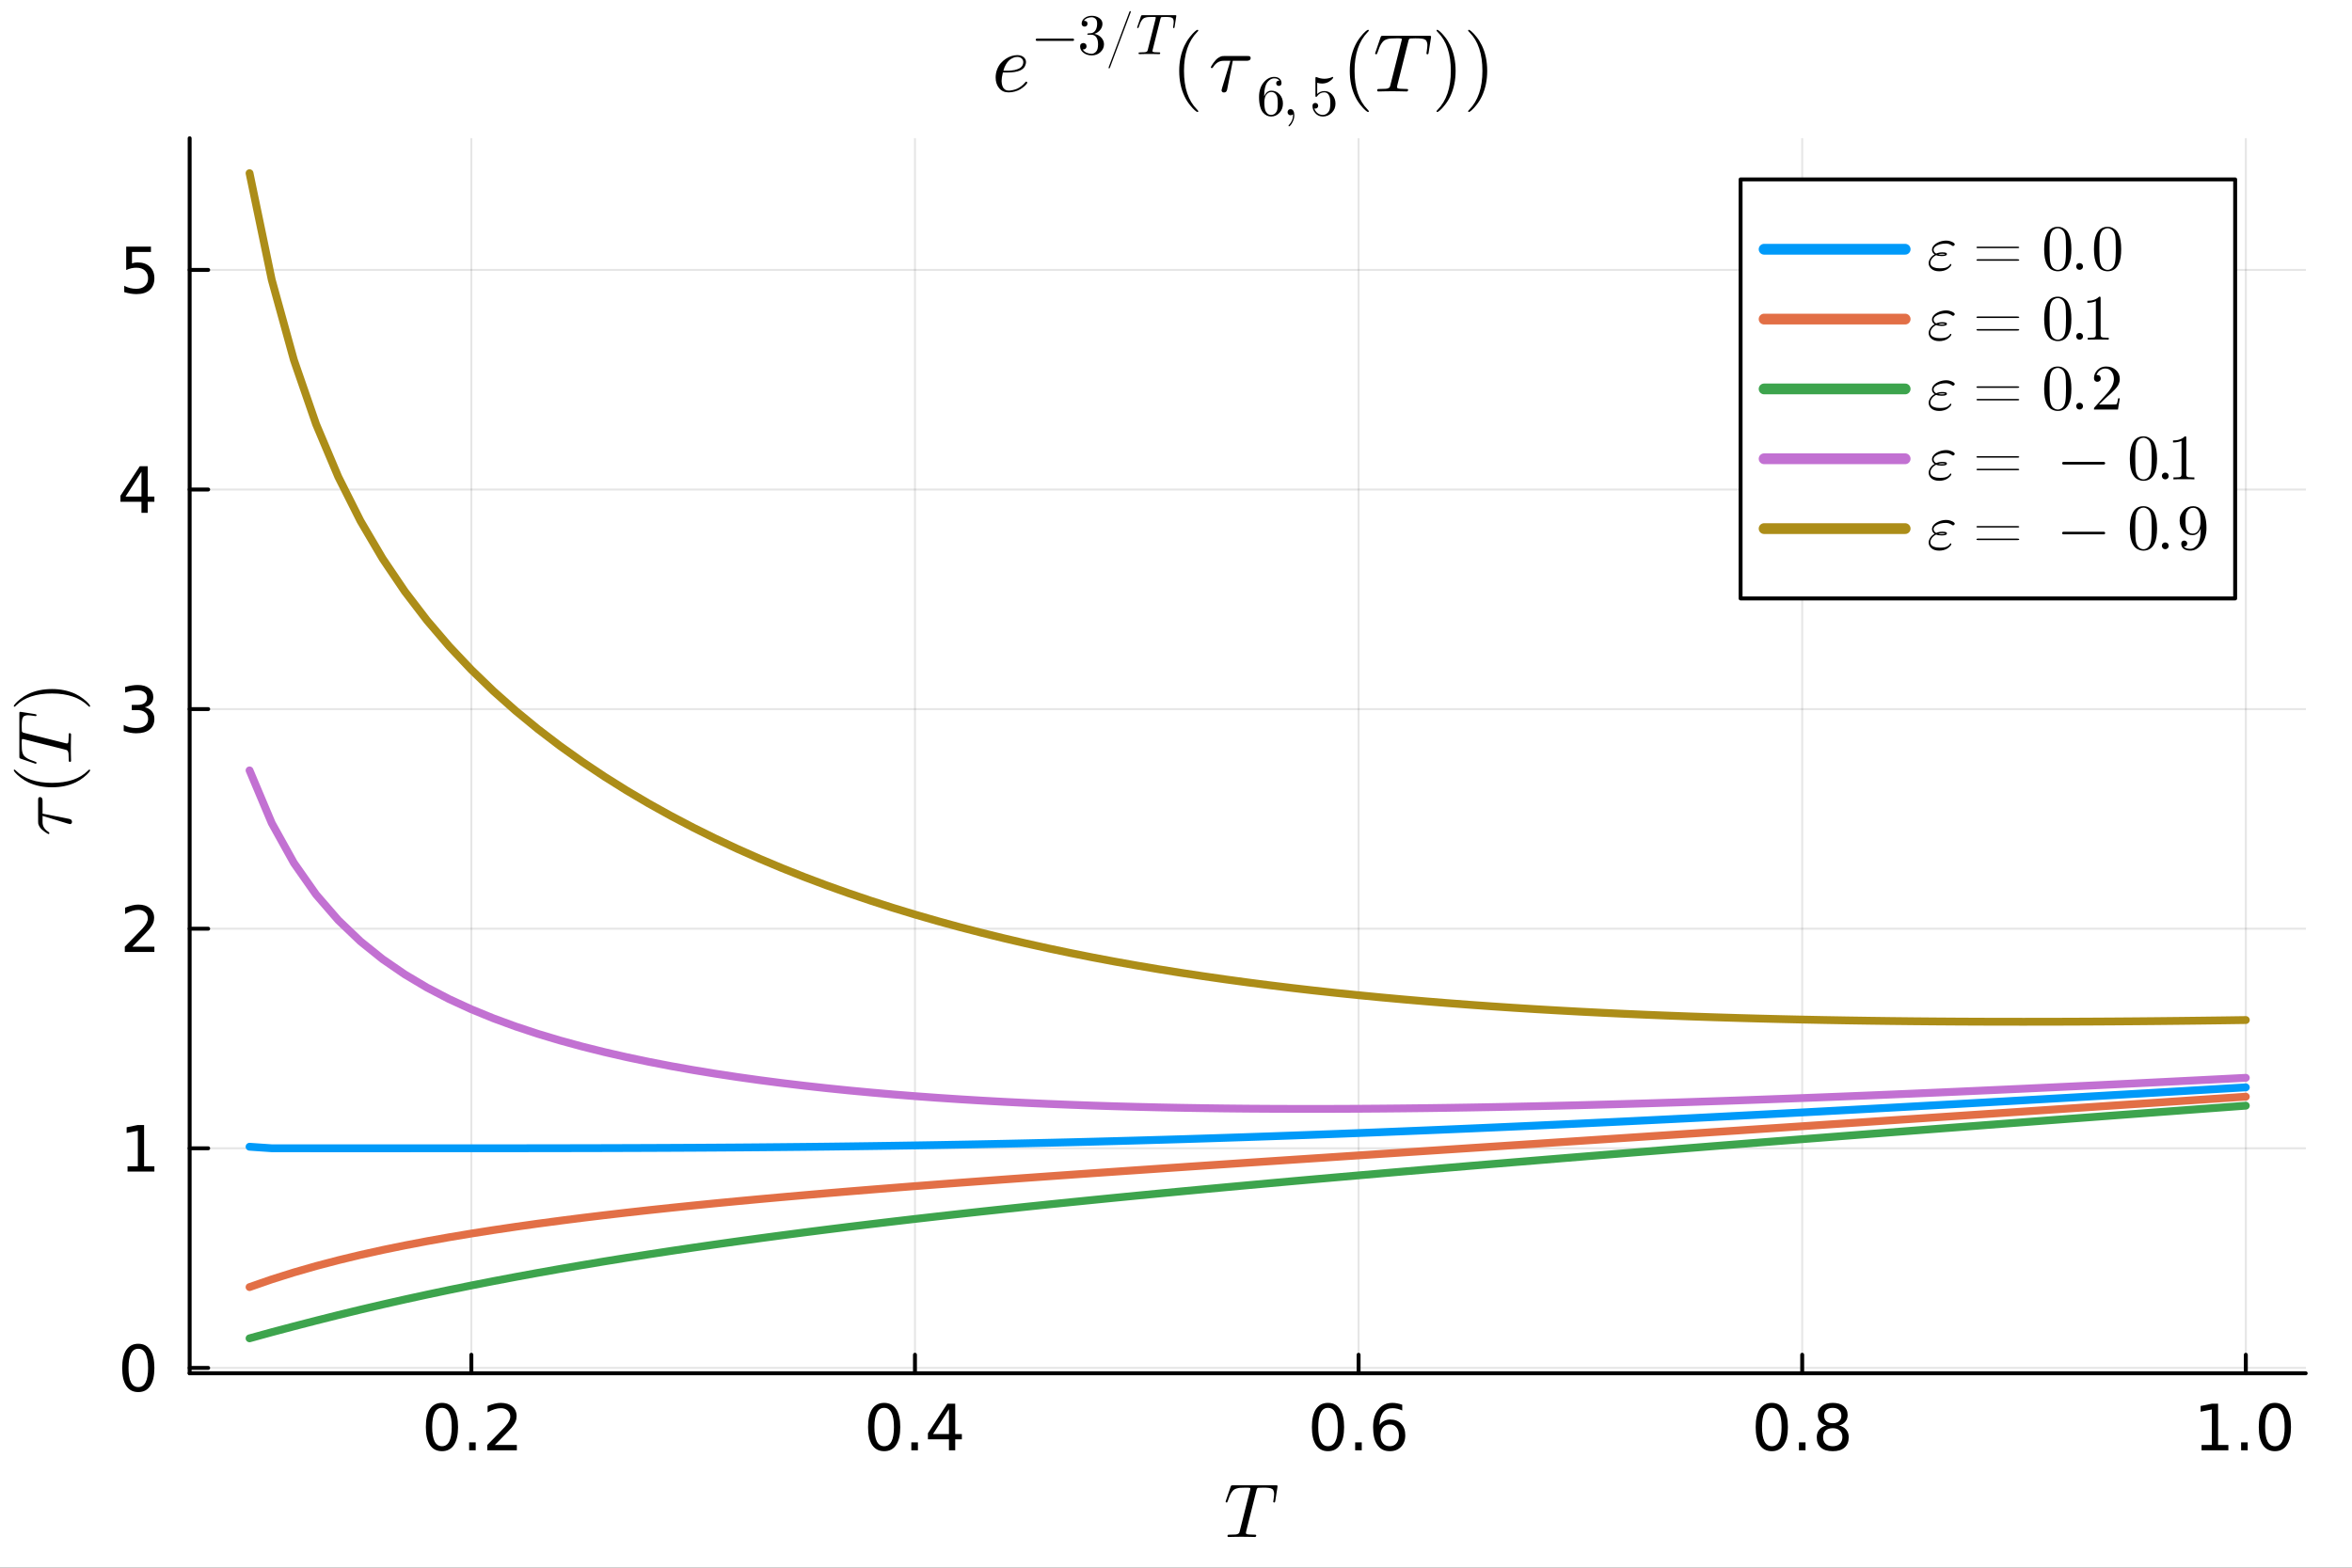 <?xml version="1.0" encoding="utf-8"?>
<svg xmlns="http://www.w3.org/2000/svg" xmlns:xlink="http://www.w3.org/1999/xlink" width="600" height="400" viewBox="0 0 2400 1600">
<rect x="0" y="0" width="2400" height="1600" fill="#333333" stroke="none"/>
<defs>
  <clipPath id="clip960">
    <rect x="0" y="0" width="2400" height="1600"/>
  </clipPath>
</defs>
<path clip-path="url(#clip960)" d="M0 1600 L2400 1600 L2400 0 L0 0  Z" fill="#ffffff" fill-rule="evenodd" fill-opacity="1"/>
<defs>
  <clipPath id="clip961">
    <rect x="480" y="0" width="1681" height="1600"/>
  </clipPath>
</defs>
<path clip-path="url(#clip960)" d="M193.53 1401.58 L2352.76 1401.58 L2352.76 141.085 L193.53 141.085  Z" fill="#ffffff" fill-rule="evenodd" fill-opacity="1"/>
<defs>
  <clipPath id="clip962">
    <rect x="193" y="141" width="2160" height="1261"/>
  </clipPath>
</defs>
<polyline clip-path="url(#clip962)" style="stroke:#000000; stroke-linecap:round; stroke-linejoin:round; stroke-width:2; stroke-opacity:0.1; fill:none" points="480.974,1401.58 480.974,141.085 "/>
<polyline clip-path="url(#clip962)" style="stroke:#000000; stroke-linecap:round; stroke-linejoin:round; stroke-width:2; stroke-opacity:0.1; fill:none" points="933.642,1401.58 933.642,141.085 "/>
<polyline clip-path="url(#clip962)" style="stroke:#000000; stroke-linecap:round; stroke-linejoin:round; stroke-width:2; stroke-opacity:0.1; fill:none" points="1386.31,1401.58 1386.31,141.085 "/>
<polyline clip-path="url(#clip962)" style="stroke:#000000; stroke-linecap:round; stroke-linejoin:round; stroke-width:2; stroke-opacity:0.1; fill:none" points="1838.98,1401.58 1838.98,141.085 "/>
<polyline clip-path="url(#clip962)" style="stroke:#000000; stroke-linecap:round; stroke-linejoin:round; stroke-width:2; stroke-opacity:0.1; fill:none" points="2291.65,1401.58 2291.65,141.085 "/>
<polyline clip-path="url(#clip962)" style="stroke:#000000; stroke-linecap:round; stroke-linejoin:round; stroke-width:2; stroke-opacity:0.1; fill:none" points="193.53,1396.09 2352.76,1396.09 "/>
<polyline clip-path="url(#clip962)" style="stroke:#000000; stroke-linecap:round; stroke-linejoin:round; stroke-width:2; stroke-opacity:0.1; fill:none" points="193.53,1171.97 2352.76,1171.97 "/>
<polyline clip-path="url(#clip962)" style="stroke:#000000; stroke-linecap:round; stroke-linejoin:round; stroke-width:2; stroke-opacity:0.1; fill:none" points="193.53,947.847 2352.76,947.847 "/>
<polyline clip-path="url(#clip962)" style="stroke:#000000; stroke-linecap:round; stroke-linejoin:round; stroke-width:2; stroke-opacity:0.1; fill:none" points="193.53,723.724 2352.76,723.724 "/>
<polyline clip-path="url(#clip962)" style="stroke:#000000; stroke-linecap:round; stroke-linejoin:round; stroke-width:2; stroke-opacity:0.1; fill:none" points="193.53,499.601 2352.76,499.601 "/>
<polyline clip-path="url(#clip962)" style="stroke:#000000; stroke-linecap:round; stroke-linejoin:round; stroke-width:2; stroke-opacity:0.1; fill:none" points="193.53,275.478 2352.76,275.478 "/>
<polyline clip-path="url(#clip960)" style="stroke:#000000; stroke-linecap:round; stroke-linejoin:round; stroke-width:4; stroke-opacity:1; fill:none" points="193.53,1401.58 2352.76,1401.58 "/>
<polyline clip-path="url(#clip960)" style="stroke:#000000; stroke-linecap:round; stroke-linejoin:round; stroke-width:4; stroke-opacity:1; fill:none" points="480.974,1401.58 480.974,1382.68 "/>
<polyline clip-path="url(#clip960)" style="stroke:#000000; stroke-linecap:round; stroke-linejoin:round; stroke-width:4; stroke-opacity:1; fill:none" points="933.642,1401.58 933.642,1382.68 "/>
<polyline clip-path="url(#clip960)" style="stroke:#000000; stroke-linecap:round; stroke-linejoin:round; stroke-width:4; stroke-opacity:1; fill:none" points="1386.31,1401.58 1386.31,1382.68 "/>
<polyline clip-path="url(#clip960)" style="stroke:#000000; stroke-linecap:round; stroke-linejoin:round; stroke-width:4; stroke-opacity:1; fill:none" points="1838.98,1401.58 1838.98,1382.68 "/>
<polyline clip-path="url(#clip960)" style="stroke:#000000; stroke-linecap:round; stroke-linejoin:round; stroke-width:4; stroke-opacity:1; fill:none" points="2291.65,1401.58 2291.65,1382.68 "/>
<path clip-path="url(#clip960)" d="M450.975 1436.89 Q446.01 1436.89 443.496 1441.79 Q441.013 1446.66 441.013 1456.47 Q441.013 1466.24 443.496 1471.14 Q446.01 1476.01 450.975 1476.01 Q455.972 1476.01 458.455 1471.14 Q460.97 1466.24 460.97 1456.47 Q460.97 1446.66 458.455 1441.79 Q455.972 1436.89 450.975 1436.89 M450.975 1431.8 Q458.964 1431.8 463.166 1438.13 Q467.399 1444.44 467.399 1456.47 Q467.399 1468.47 463.166 1474.8 Q458.964 1481.1 450.975 1481.1 Q442.986 1481.1 438.753 1474.8 Q434.552 1468.47 434.552 1456.47 Q434.552 1444.44 438.753 1438.13 Q442.986 1431.8 450.975 1431.8 Z" fill="#000000" fill-rule="nonzero" fill-opacity="1" /><path clip-path="url(#clip960)" d="M478.698 1472.1 L485.414 1472.1 L485.414 1480.18 L478.698 1480.18 L478.698 1472.1 Z" fill="#000000" fill-rule="nonzero" fill-opacity="1" /><path clip-path="url(#clip960)" d="M504.957 1474.77 L527.396 1474.77 L527.396 1480.18 L497.222 1480.18 L497.222 1474.77 Q500.883 1470.98 507.185 1464.62 Q513.518 1458.22 515.142 1456.37 Q518.229 1452.9 519.439 1450.52 Q520.68 1448.1 520.68 1445.77 Q520.68 1441.99 518.006 1439.6 Q515.365 1437.21 511.099 1437.21 Q508.076 1437.21 504.702 1438.26 Q501.36 1439.31 497.541 1441.44 L497.541 1434.95 Q501.424 1433.39 504.797 1432.6 Q508.171 1431.8 510.972 1431.8 Q518.356 1431.8 522.749 1435.49 Q527.141 1439.18 527.141 1445.36 Q527.141 1448.29 526.027 1450.93 Q524.945 1453.54 522.048 1457.1 Q521.253 1458.03 516.988 1462.45 Q512.723 1466.84 504.957 1474.77 Z" fill="#000000" fill-rule="nonzero" fill-opacity="1" /><path clip-path="url(#clip960)" d="M902.211 1436.89 Q897.246 1436.89 894.731 1441.79 Q892.249 1446.66 892.249 1456.47 Q892.249 1466.24 894.731 1471.14 Q897.246 1476.01 902.211 1476.01 Q907.208 1476.01 909.691 1471.14 Q912.205 1466.24 912.205 1456.47 Q912.205 1446.66 909.691 1441.79 Q907.208 1436.89 902.211 1436.89 M902.211 1431.8 Q910.2 1431.8 914.401 1438.13 Q918.635 1444.44 918.635 1456.47 Q918.635 1468.47 914.401 1474.8 Q910.2 1481.1 902.211 1481.1 Q894.222 1481.1 889.989 1474.8 Q885.788 1468.47 885.788 1456.47 Q885.788 1444.44 889.989 1438.13 Q894.222 1431.8 902.211 1431.8 Z" fill="#000000" fill-rule="nonzero" fill-opacity="1" /><path clip-path="url(#clip960)" d="M929.934 1472.1 L936.65 1472.1 L936.65 1480.18 L929.934 1480.18 L929.934 1472.1 Z" fill="#000000" fill-rule="nonzero" fill-opacity="1" /><path clip-path="url(#clip960)" d="M968.319 1438.26 L952.086 1463.63 L968.319 1463.63 L968.319 1438.26 M966.632 1432.66 L974.716 1432.66 L974.716 1463.63 L981.496 1463.63 L981.496 1468.98 L974.716 1468.98 L974.716 1480.18 L968.319 1480.18 L968.319 1468.98 L946.867 1468.98 L946.867 1462.77 L966.632 1432.66 Z" fill="#000000" fill-rule="nonzero" fill-opacity="1" /><path clip-path="url(#clip960)" d="M1355.1 1436.89 Q1350.14 1436.89 1347.62 1441.79 Q1345.14 1446.66 1345.14 1456.47 Q1345.14 1466.24 1347.62 1471.14 Q1350.14 1476.01 1355.1 1476.01 Q1360.1 1476.01 1362.58 1471.14 Q1365.1 1466.24 1365.1 1456.47 Q1365.1 1446.66 1362.58 1441.79 Q1360.1 1436.89 1355.1 1436.89 M1355.1 1431.8 Q1363.09 1431.8 1367.29 1438.13 Q1371.53 1444.44 1371.53 1456.47 Q1371.53 1468.47 1367.29 1474.8 Q1363.09 1481.1 1355.1 1481.1 Q1347.11 1481.1 1342.88 1474.8 Q1338.68 1468.47 1338.68 1456.47 Q1338.68 1444.44 1342.88 1438.13 Q1347.11 1431.8 1355.1 1431.8 Z" fill="#000000" fill-rule="nonzero" fill-opacity="1" /><path clip-path="url(#clip960)" d="M1382.82 1472.1 L1389.54 1472.1 L1389.54 1480.18 L1382.82 1480.18 L1382.82 1472.1 Z" fill="#000000" fill-rule="nonzero" fill-opacity="1" /><path clip-path="url(#clip960)" d="M1418.09 1453.86 Q1413.76 1453.86 1411.22 1456.82 Q1408.7 1459.78 1408.7 1464.93 Q1408.7 1470.06 1411.22 1473.05 Q1413.76 1476.01 1418.09 1476.01 Q1422.42 1476.01 1424.93 1473.05 Q1427.48 1470.06 1427.48 1464.93 Q1427.48 1459.78 1424.93 1456.82 Q1422.42 1453.86 1418.09 1453.86 M1430.85 1433.71 L1430.85 1439.57 Q1428.43 1438.42 1425.95 1437.82 Q1423.5 1437.21 1421.08 1437.21 Q1414.72 1437.21 1411.34 1441.51 Q1408 1445.81 1407.52 1454.49 Q1409.4 1451.73 1412.23 1450.26 Q1415.07 1448.77 1418.47 1448.77 Q1425.63 1448.77 1429.77 1453.13 Q1433.94 1457.45 1433.94 1464.93 Q1433.94 1472.25 1429.61 1476.68 Q1425.28 1481.1 1418.09 1481.1 Q1409.85 1481.1 1405.49 1474.8 Q1401.13 1468.47 1401.13 1456.47 Q1401.13 1445.2 1406.47 1438.52 Q1411.82 1431.8 1420.83 1431.8 Q1423.25 1431.8 1425.7 1432.28 Q1428.18 1432.76 1430.85 1433.71 Z" fill="#000000" fill-rule="nonzero" fill-opacity="1" /><path clip-path="url(#clip960)" d="M1807.94 1436.89 Q1802.98 1436.89 1800.47 1441.79 Q1797.98 1446.66 1797.98 1456.47 Q1797.98 1466.24 1800.47 1471.14 Q1802.98 1476.01 1807.94 1476.01 Q1812.94 1476.01 1815.42 1471.14 Q1817.94 1466.24 1817.94 1456.47 Q1817.94 1446.66 1815.42 1441.79 Q1812.94 1436.89 1807.94 1436.89 M1807.94 1431.8 Q1815.93 1431.8 1820.14 1438.13 Q1824.37 1444.44 1824.37 1456.47 Q1824.37 1468.47 1820.14 1474.8 Q1815.93 1481.1 1807.94 1481.1 Q1799.96 1481.1 1795.72 1474.8 Q1791.52 1468.47 1791.52 1456.47 Q1791.52 1444.44 1795.72 1438.13 Q1799.96 1431.8 1807.94 1431.8 Z" fill="#000000" fill-rule="nonzero" fill-opacity="1" /><path clip-path="url(#clip960)" d="M1835.67 1472.1 L1842.38 1472.1 L1842.38 1480.18 L1835.67 1480.18 L1835.67 1472.1 Z" fill="#000000" fill-rule="nonzero" fill-opacity="1" /><path clip-path="url(#clip960)" d="M1870.14 1457.61 Q1865.55 1457.61 1862.91 1460.06 Q1860.3 1462.52 1860.3 1466.81 Q1860.3 1471.11 1862.91 1473.56 Q1865.55 1476.01 1870.14 1476.01 Q1874.72 1476.01 1877.36 1473.56 Q1880 1471.08 1880 1466.81 Q1880 1462.52 1877.36 1460.06 Q1874.75 1457.61 1870.14 1457.61 M1863.71 1454.88 Q1859.57 1453.86 1857.25 1451.02 Q1854.96 1448.19 1854.96 1444.12 Q1854.96 1438.42 1859 1435.11 Q1863.07 1431.8 1870.14 1431.8 Q1877.24 1431.8 1881.28 1435.11 Q1885.32 1438.42 1885.32 1444.12 Q1885.32 1448.19 1883 1451.02 Q1880.7 1453.86 1876.6 1454.88 Q1881.25 1455.96 1883.82 1459.11 Q1886.43 1462.26 1886.43 1466.81 Q1886.43 1473.72 1882.2 1477.41 Q1878 1481.1 1870.14 1481.1 Q1862.28 1481.1 1858.04 1477.41 Q1853.84 1473.72 1853.84 1466.81 Q1853.84 1462.26 1856.45 1459.11 Q1859.06 1455.96 1863.71 1454.88 M1861.35 1444.72 Q1861.35 1448.41 1863.64 1450.48 Q1865.97 1452.55 1870.14 1452.55 Q1874.28 1452.55 1876.6 1450.48 Q1878.95 1448.41 1878.95 1444.72 Q1878.95 1441.03 1876.6 1438.96 Q1874.28 1436.89 1870.14 1436.89 Q1865.97 1436.89 1863.64 1438.96 Q1861.35 1441.03 1861.35 1444.72 Z" fill="#000000" fill-rule="nonzero" fill-opacity="1" /><path clip-path="url(#clip960)" d="M2246.48 1474.77 L2256.98 1474.77 L2256.98 1438.52 L2245.56 1440.81 L2245.56 1434.95 L2256.92 1432.66 L2263.35 1432.66 L2263.35 1474.77 L2273.85 1474.77 L2273.85 1480.18 L2246.48 1480.18 L2246.48 1474.77 Z" fill="#000000" fill-rule="nonzero" fill-opacity="1" /><path clip-path="url(#clip960)" d="M2286.84 1472.1 L2293.56 1472.1 L2293.56 1480.18 L2286.84 1480.18 L2286.84 1472.1 Z" fill="#000000" fill-rule="nonzero" fill-opacity="1" /><path clip-path="url(#clip960)" d="M2321.31 1436.89 Q2316.34 1436.89 2313.83 1441.79 Q2311.35 1446.66 2311.35 1456.47 Q2311.35 1466.24 2313.83 1471.14 Q2316.34 1476.01 2321.31 1476.01 Q2326.31 1476.01 2328.79 1471.14 Q2331.3 1466.24 2331.3 1456.47 Q2331.3 1446.66 2328.79 1441.79 Q2326.31 1436.89 2321.31 1436.89 M2321.31 1431.8 Q2329.3 1431.8 2333.5 1438.13 Q2337.73 1444.44 2337.73 1456.47 Q2337.73 1468.47 2333.5 1474.8 Q2329.3 1481.1 2321.31 1481.1 Q2313.32 1481.1 2309.09 1474.8 Q2304.89 1468.47 2304.89 1456.47 Q2304.89 1444.44 2309.09 1438.13 Q2313.32 1431.8 2321.31 1431.8 Z" fill="#000000" fill-rule="nonzero" fill-opacity="1" /><path clip-path="url(#clip960)" d="M1303.62 1516.76 Q1303.62 1517.49 1303.47 1518.1 L1301.34 1531.65 Q1301.22 1532.67 1300.99 1533.06 Q1300.8 1533.44 1300.19 1533.44 Q1299.24 1533.44 1299.24 1532.45 Q1299.24 1531.88 1299.47 1530.96 Q1300.12 1526.66 1300.12 1524.72 Q1300.12 1523.43 1299.85 1522.47 Q1299.62 1521.48 1299.24 1520.8 Q1298.9 1520.11 1298.1 1519.66 Q1297.3 1519.2 1296.54 1518.93 Q1295.78 1518.67 1294.41 1518.55 Q1293.04 1518.4 1291.86 1518.36 Q1290.68 1518.33 1288.74 1518.33 Q1284.51 1518.33 1283.83 1518.48 Q1283.1 1518.67 1282.72 1519.24 Q1282.38 1519.77 1282 1521.37 L1271.65 1562.74 L1271.34 1564.38 Q1271.34 1565.29 1271.91 1565.6 Q1272.49 1565.9 1274.24 1566.09 Q1276.75 1566.28 1279.22 1566.28 Q1279.3 1566.28 1279.45 1566.28 Q1280.29 1566.28 1280.63 1566.32 Q1280.97 1566.32 1281.32 1566.4 Q1281.66 1566.47 1281.73 1566.66 Q1281.85 1566.82 1281.85 1567.12 Q1281.85 1567.84 1281.54 1568.22 Q1281.24 1568.57 1280.94 1568.64 Q1280.67 1568.68 1280.14 1568.68 Q1279.07 1568.68 1276.79 1568.6 Q1274.5 1568.53 1273.36 1568.53 L1266.89 1568.45 L1260.27 1568.53 Q1259.24 1568.53 1257.07 1568.6 Q1254.9 1568.68 1253.87 1568.68 Q1252.54 1568.68 1252.54 1567.73 Q1252.54 1566.66 1253.04 1566.47 Q1253.57 1566.28 1255.81 1566.28 Q1258.97 1566.28 1260.69 1566.13 Q1262.4 1565.98 1263.31 1565.45 Q1264.26 1564.91 1264.53 1564.38 Q1264.8 1563.81 1265.1 1562.51 L1275.57 1520.91 Q1275.87 1520 1275.87 1519.28 Q1275.87 1518.9 1275.76 1518.74 Q1275.68 1518.59 1275.19 1518.48 Q1274.69 1518.33 1273.67 1518.33 L1270.62 1518.33 Q1267.5 1518.33 1265.56 1518.48 Q1263.66 1518.59 1261.83 1519.16 Q1260.04 1519.73 1258.97 1520.53 Q1257.95 1521.33 1256.8 1522.97 Q1255.66 1524.61 1254.82 1526.58 Q1254.03 1528.56 1252.88 1531.8 Q1252.5 1532.86 1252.27 1533.17 Q1252.08 1533.44 1251.55 1533.44 Q1251.17 1533.44 1250.87 1533.21 Q1250.6 1532.94 1250.6 1532.6 Q1250.98 1531.34 1251.06 1531.19 L1255.74 1517.45 Q1256.12 1516.35 1256.46 1516.16 Q1256.84 1515.93 1258.25 1515.93 L1301.49 1515.93 Q1302.17 1515.93 1302.4 1515.93 Q1302.63 1515.93 1303.01 1516 Q1303.39 1516.08 1303.51 1516.27 Q1303.62 1516.46 1303.62 1516.76 Z" fill="#000000" fill-rule="nonzero" fill-opacity="1" /><polyline clip-path="url(#clip960)" style="stroke:#000000; stroke-linecap:round; stroke-linejoin:round; stroke-width:4; stroke-opacity:1; fill:none" points="193.53,1401.58 193.53,141.085 "/>
<polyline clip-path="url(#clip960)" style="stroke:#000000; stroke-linecap:round; stroke-linejoin:round; stroke-width:4; stroke-opacity:1; fill:none" points="193.53,1396.09 212.427,1396.09 "/>
<polyline clip-path="url(#clip960)" style="stroke:#000000; stroke-linecap:round; stroke-linejoin:round; stroke-width:4; stroke-opacity:1; fill:none" points="193.53,1171.97 212.427,1171.97 "/>
<polyline clip-path="url(#clip960)" style="stroke:#000000; stroke-linecap:round; stroke-linejoin:round; stroke-width:4; stroke-opacity:1; fill:none" points="193.53,947.847 212.427,947.847 "/>
<polyline clip-path="url(#clip960)" style="stroke:#000000; stroke-linecap:round; stroke-linejoin:round; stroke-width:4; stroke-opacity:1; fill:none" points="193.53,723.724 212.427,723.724 "/>
<polyline clip-path="url(#clip960)" style="stroke:#000000; stroke-linecap:round; stroke-linejoin:round; stroke-width:4; stroke-opacity:1; fill:none" points="193.53,499.601 212.427,499.601 "/>
<polyline clip-path="url(#clip960)" style="stroke:#000000; stroke-linecap:round; stroke-linejoin:round; stroke-width:4; stroke-opacity:1; fill:none" points="193.53,275.478 212.427,275.478 "/>
<path clip-path="url(#clip960)" d="M141.106 1376.57 Q136.141 1376.57 133.626 1381.47 Q131.144 1386.34 131.144 1396.14 Q131.144 1405.91 133.626 1410.81 Q136.141 1415.68 141.106 1415.68 Q146.103 1415.68 148.586 1410.81 Q151.1 1405.91 151.1 1396.14 Q151.1 1386.34 148.586 1381.47 Q146.103 1376.57 141.106 1376.57 M141.106 1371.47 Q149.095 1371.47 153.296 1377.81 Q157.53 1384.11 157.53 1396.14 Q157.53 1408.14 153.296 1414.47 Q149.095 1420.78 141.106 1420.78 Q133.117 1420.78 128.884 1414.47 Q124.683 1408.14 124.683 1396.14 Q124.683 1384.11 128.884 1377.81 Q133.117 1371.47 141.106 1371.47 Z" fill="#000000" fill-rule="nonzero" fill-opacity="1" /><path clip-path="url(#clip960)" d="M130.157 1190.32 L140.66 1190.32 L140.66 1154.07 L129.234 1156.36 L129.234 1150.5 L140.597 1148.21 L147.026 1148.21 L147.026 1190.32 L157.53 1190.32 L157.53 1195.73 L130.157 1195.73 L130.157 1190.32 Z" fill="#000000" fill-rule="nonzero" fill-opacity="1" /><path clip-path="url(#clip960)" d="M135.09 966.196 L157.53 966.196 L157.53 971.607 L127.356 971.607 L127.356 966.196 Q131.016 962.408 137.318 956.042 Q143.652 949.645 145.276 947.799 Q148.363 944.33 149.572 941.942 Q150.814 939.523 150.814 937.2 Q150.814 933.412 148.14 931.025 Q145.498 928.638 141.233 928.638 Q138.21 928.638 134.836 929.688 Q131.494 930.739 127.674 932.871 L127.674 926.378 Q131.558 924.819 134.931 924.023 Q138.305 923.227 141.106 923.227 Q148.49 923.227 152.883 926.919 Q157.275 930.611 157.275 936.786 Q157.275 939.714 156.161 942.356 Q155.079 944.966 152.182 948.531 Q151.387 949.454 147.122 953.878 Q142.857 958.27 135.09 966.196 Z" fill="#000000" fill-rule="nonzero" fill-opacity="1" /><path clip-path="url(#clip960)" d="M147.726 721.862 Q152.342 722.848 154.92 725.968 Q157.53 729.087 157.53 733.67 Q157.53 740.704 152.692 744.555 Q147.854 748.407 138.942 748.407 Q135.95 748.407 132.767 747.802 Q129.616 747.229 126.242 746.051 L126.242 739.845 Q128.916 741.404 132.099 742.2 Q135.281 742.996 138.751 742.996 Q144.798 742.996 147.949 740.609 Q151.132 738.222 151.132 733.67 Q151.132 729.469 148.172 727.113 Q145.244 724.726 139.992 724.726 L134.454 724.726 L134.454 719.443 L140.247 719.443 Q144.989 719.443 147.504 717.565 Q150.018 715.655 150.018 712.09 Q150.018 708.43 147.408 706.489 Q144.83 704.515 139.992 704.515 Q137.35 704.515 134.327 705.088 Q131.303 705.661 127.674 706.87 L127.674 701.141 Q131.335 700.123 134.518 699.614 Q137.732 699.104 140.565 699.104 Q147.886 699.104 152.151 702.446 Q156.416 705.756 156.416 711.422 Q156.416 715.369 154.156 718.106 Q151.896 720.811 147.726 721.862 Z" fill="#000000" fill-rule="nonzero" fill-opacity="1" /><path clip-path="url(#clip960)" d="M144.353 481.443 L128.12 506.81 L144.353 506.81 L144.353 481.443 M142.666 475.841 L150.75 475.841 L150.75 506.81 L157.53 506.81 L157.53 512.157 L150.75 512.157 L150.75 523.361 L144.353 523.361 L144.353 512.157 L122.9 512.157 L122.9 505.951 L142.666 475.841 Z" fill="#000000" fill-rule="nonzero" fill-opacity="1" /><path clip-path="url(#clip960)" d="M128.788 251.718 L154.028 251.718 L154.028 257.129 L134.677 257.129 L134.677 268.778 Q136.077 268.301 137.478 268.078 Q138.878 267.823 140.279 267.823 Q148.236 267.823 152.883 272.184 Q157.53 276.544 157.53 283.992 Q157.53 291.663 152.755 295.928 Q147.981 300.161 139.292 300.161 Q136.3 300.161 133.181 299.652 Q130.093 299.142 126.783 298.124 L126.783 291.663 Q129.648 293.222 132.703 293.986 Q135.759 294.75 139.165 294.75 Q144.671 294.75 147.886 291.854 Q151.1 288.957 151.1 283.992 Q151.1 279.027 147.886 276.13 Q144.671 273.234 139.165 273.234 Q136.586 273.234 134.008 273.807 Q131.462 274.38 128.788 275.589 L128.788 251.718 Z" fill="#000000" fill-rule="nonzero" fill-opacity="1" /><path clip-path="url(#clip960)" d="M40.766 813.508 Q43.43 813.508 43.43 817.352 L43.43 830.445 L70.111 835.66 Q70.796 835.774 71.177 835.926 Q71.557 836.04 72.204 836.383 Q72.813 836.687 73.118 837.334 Q73.46 837.943 73.46 838.857 Q73.46 839.999 72.775 840.569 Q72.128 841.102 71.329 841.102 Q70.834 841.102 68.474 840.341 L43.43 832.691 L43.43 839.161 Q43.43 845.251 49.444 849.057 Q50.243 849.666 50.319 850.009 Q50.357 850.161 50.357 850.313 Q50.357 850.732 50.167 850.998 Q49.977 851.227 49.786 851.227 L49.596 851.265 Q49.329 851.265 48.264 850.656 Q47.16 850.009 45.523 848.867 Q43.887 847.687 42.593 846.507 Q40.918 844.947 40.042 843.196 Q39.129 841.445 39.015 840.569 Q38.901 839.656 38.901 838.476 L38.901 816.629 Q38.901 815.639 38.977 815.106 Q39.015 814.573 39.471 814.041 Q39.89 813.508 40.766 813.508 Z" fill="#000000" fill-rule="nonzero" fill-opacity="1" /><path clip-path="url(#clip960)" d="M53.021 803.524 Q39.852 803.524 29.233 798.614 Q24.78 796.52 21.05 793.59 Q17.32 790.659 15.683 788.718 Q14.046 786.777 14.046 786.244 Q14.046 785.483 14.808 785.445 Q15.188 785.445 16.14 786.472 Q28.928 799.032 53.021 798.994 Q77.19 798.994 89.484 786.777 Q90.816 785.445 91.235 785.445 Q91.996 785.445 91.996 786.244 Q91.996 786.777 90.436 788.642 Q88.875 790.507 85.297 793.399 Q81.72 796.292 77.343 798.385 Q66.724 803.524 53.021 803.524 Z" fill="#000000" fill-rule="nonzero" fill-opacity="1" /><path clip-path="url(#clip960)" d="M20.593 726.501 Q21.316 726.501 21.925 726.653 L35.475 728.785 Q36.503 728.899 36.883 729.127 Q37.264 729.317 37.264 729.926 Q37.264 730.878 36.274 730.878 Q35.703 730.878 34.79 730.65 Q30.489 730.002 28.548 730.002 Q27.254 730.002 26.302 730.269 Q25.313 730.497 24.628 730.878 Q23.942 731.22 23.486 732.02 Q23.029 732.819 22.762 733.58 Q22.496 734.341 22.382 735.712 Q22.23 737.082 22.192 738.262 Q22.154 739.442 22.154 741.383 Q22.154 745.608 22.306 746.293 Q22.496 747.016 23.067 747.397 Q23.6 747.739 25.198 748.12 L66.571 758.472 L68.208 758.777 Q69.121 758.777 69.426 758.206 Q69.73 757.635 69.921 755.884 Q70.111 753.372 70.111 750.898 Q70.111 750.822 70.111 750.67 Q70.111 749.833 70.149 749.49 Q70.149 749.147 70.225 748.805 Q70.301 748.462 70.492 748.386 Q70.644 748.272 70.948 748.272 Q71.671 748.272 72.052 748.576 Q72.395 748.881 72.471 749.185 Q72.509 749.452 72.509 749.985 Q72.509 751.05 72.433 753.334 Q72.357 755.618 72.357 756.76 L72.281 763.23 L72.357 769.853 Q72.357 770.881 72.433 773.05 Q72.509 775.22 72.509 776.247 Q72.509 777.579 71.557 777.579 Q70.492 777.579 70.301 777.085 Q70.111 776.552 70.111 774.306 Q70.111 771.147 69.959 769.434 Q69.806 767.721 69.274 766.808 Q68.741 765.856 68.208 765.59 Q67.637 765.324 66.343 765.019 L24.742 754.552 Q23.828 754.248 23.105 754.248 Q22.724 754.248 22.572 754.362 Q22.42 754.438 22.306 754.933 Q22.154 755.428 22.154 756.455 L22.154 759.5 Q22.154 762.621 22.306 764.562 Q22.42 766.465 22.991 768.292 Q23.562 770.081 24.361 771.147 Q25.16 772.175 26.797 773.316 Q28.434 774.458 30.413 775.296 Q32.392 776.095 35.627 777.237 Q36.693 777.617 36.998 777.846 Q37.264 778.036 37.264 778.569 Q37.264 778.95 37.036 779.254 Q36.769 779.52 36.427 779.52 Q35.17 779.14 35.018 779.064 L21.278 774.382 Q20.174 774.002 19.984 773.659 Q19.756 773.278 19.756 771.87 L19.756 728.632 Q19.756 727.947 19.756 727.719 Q19.756 727.49 19.832 727.11 Q19.908 726.729 20.098 726.615 Q20.288 726.501 20.593 726.501 Z" fill="#000000" fill-rule="nonzero" fill-opacity="1" /><path clip-path="url(#clip960)" d="M91.235 721.331 Q90.855 721.331 89.903 720.341 Q77.114 707.781 53.021 707.781 Q28.852 707.781 16.635 719.847 Q15.226 721.331 14.808 721.331 Q14.046 721.331 14.046 720.57 Q14.046 720.037 15.607 718.172 Q17.168 716.269 20.745 713.414 Q24.323 710.522 28.7 708.39 Q39.319 703.252 53.021 703.252 Q66.191 703.252 76.81 708.162 Q81.263 710.255 84.993 713.186 Q88.723 716.117 90.36 718.058 Q91.996 719.999 91.996 720.57 Q91.996 721.331 91.235 721.331 Z" fill="#000000" fill-rule="nonzero" fill-opacity="1" /><path clip-path="url(#clip960)" d="M1047.9 83.643 Q1048.23 84.012 1048.23 84.381 Q1048.23 84.75 1047.41 85.816 Q1046.63 86.881 1044.95 88.316 Q1043.27 89.751 1041.1 91.103 Q1038.93 92.456 1035.73 93.358 Q1032.53 94.3 1029.17 94.3 Q1023.15 94.3 1019.54 89.996 Q1015.97 85.693 1015.97 79.093 Q1015.97 74.871 1017.37 71.141 Q1018.76 67.37 1021.02 64.706 Q1023.31 62.042 1026.18 60.115 Q1029.09 58.148 1032.12 57.205 Q1035.16 56.262 1037.98 56.262 Q1042.12 56.262 1044.54 58.353 Q1046.96 60.443 1046.96 63.395 Q1046.96 64.091 1046.76 64.952 Q1046.59 65.813 1046.02 67.165 Q1045.49 68.518 1044.09 69.871 Q1042.7 71.182 1040.65 72.043 Q1036.1 73.97 1027.82 73.97 L1023.35 73.97 Q1022.04 79.257 1022.04 82.7 Q1022.04 84.053 1022.29 85.447 Q1022.53 86.799 1023.19 88.521 Q1023.88 90.242 1025.44 91.349 Q1027.04 92.415 1029.34 92.415 Q1030.07 92.415 1030.85 92.374 Q1031.67 92.333 1033.72 91.882 Q1035.81 91.431 1037.66 90.652 Q1039.5 89.874 1041.84 88.193 Q1044.22 86.471 1046.1 84.135 Q1046.76 83.274 1047.21 83.274 Q1047.58 83.274 1047.9 83.643 M1044.17 63.395 Q1044.17 61.14 1042.49 59.623 Q1040.85 58.107 1037.98 58.107 Q1037.08 58.107 1035.98 58.312 Q1034.87 58.517 1033.03 59.377 Q1031.22 60.238 1029.62 61.673 Q1028.02 63.066 1026.43 65.813 Q1024.83 68.518 1023.88 72.125 L1027.33 72.125 Q1028.52 72.125 1029.38 72.125 Q1030.24 72.084 1032.12 71.92 Q1034.05 71.756 1035.44 71.469 Q1036.84 71.141 1038.6 70.486 Q1040.36 69.83 1041.47 68.969 Q1042.62 68.067 1043.4 66.633 Q1044.17 65.198 1044.17 63.395 Z" fill="#000000" fill-rule="nonzero" fill-opacity="1" /><path clip-path="url(#clip960)" d="M1095.66 39.722 Q1096.01 40.067 1096.01 40.555 Q1096.01 41.042 1095.66 41.387 Q1095.32 41.731 1094.83 41.731 L1058.05 41.731 Q1057.56 41.731 1057.22 41.387 Q1056.87 41.042 1056.87 40.555 Q1056.87 40.067 1057.22 39.722 Q1057.56 39.378 1058.05 39.378 L1094.83 39.378 Q1095.32 39.378 1095.66 39.722 Z" fill="#000000" fill-rule="nonzero" fill-opacity="1" /><path clip-path="url(#clip960)" d="M1102.14 47.326 Q1102.14 45.576 1103.14 44.744 Q1104.15 43.912 1105.44 43.912 Q1106.79 43.912 1107.73 44.801 Q1108.71 45.662 1108.71 47.182 Q1108.71 48.818 1107.56 49.736 Q1106.44 50.654 1104.84 50.425 Q1106.24 52.778 1108.83 53.839 Q1111.44 54.901 1113.85 54.901 Q1116.37 54.901 1118.41 52.72 Q1120.47 50.54 1120.47 45.203 Q1120.47 40.669 1118.7 38.058 Q1116.95 35.447 1113.47 35.447 L1110.89 35.447 Q1110 35.447 1109.74 35.361 Q1109.49 35.275 1109.49 34.787 Q1109.49 34.214 1110.37 34.099 Q1111.26 34.099 1112.67 33.927 Q1116.08 33.812 1117.89 30.857 Q1119.53 28.102 1119.53 24.171 Q1119.53 20.585 1117.81 19.093 Q1116.11 17.572 1113.9 17.572 Q1111.84 17.572 1109.57 18.433 Q1107.3 19.293 1106.07 21.216 Q1109.71 21.216 1109.71 24.171 Q1109.71 25.462 1108.88 26.323 Q1108.08 27.155 1106.73 27.155 Q1105.44 27.155 1104.58 26.352 Q1103.72 25.52 1103.72 24.114 Q1103.72 20.757 1106.7 18.433 Q1109.71 16.109 1114.13 16.109 Q1118.49 16.109 1121.71 18.404 Q1124.95 20.699 1124.95 24.229 Q1124.95 27.7 1122.65 30.541 Q1120.36 33.381 1116.72 34.558 Q1121.19 35.447 1123.86 38.489 Q1126.53 41.501 1126.53 45.203 Q1126.53 49.794 1122.91 53.179 Q1119.3 56.536 1114.02 56.536 Q1109.14 56.536 1105.64 53.897 Q1102.14 51.257 1102.14 47.326 Z" fill="#000000" fill-rule="nonzero" fill-opacity="1" /><path clip-path="url(#clip960)" d="M1131.24 69.104 Q1131.24 68.817 1131.47 68.185 L1152.21 12.752 Q1152.21 12.694 1152.36 12.379 Q1152.5 12.063 1152.59 11.862 Q1152.67 11.633 1152.84 11.46 Q1153.05 11.288 1153.27 11.288 Q1153.85 11.288 1153.85 12.005 Q1153.85 12.063 1153.68 12.752 L1132.87 68.243 Q1132.53 69.247 1132.3 69.534 Q1132.1 69.821 1131.76 69.821 Q1131.24 69.821 1131.24 69.104 Z" fill="#000000" fill-rule="nonzero" fill-opacity="1" /><path clip-path="url(#clip960)" d="M1200.31 16.109 Q1200.31 16.654 1200.19 17.113 L1198.59 27.327 Q1198.5 28.102 1198.33 28.389 Q1198.18 28.676 1197.72 28.676 Q1197.01 28.676 1197.01 27.93 Q1197.01 27.5 1197.18 26.811 Q1197.67 23.569 1197.67 22.105 Q1197.67 21.13 1197.47 20.412 Q1197.29 19.666 1197.01 19.15 Q1196.75 18.634 1196.15 18.289 Q1195.54 17.945 1194.97 17.744 Q1194.4 17.543 1193.36 17.457 Q1192.33 17.342 1191.44 17.314 Q1190.55 17.285 1189.09 17.285 Q1185.9 17.285 1185.39 17.4 Q1184.84 17.543 1184.55 17.974 Q1184.3 18.375 1184.01 19.58 L1176.21 50.769 L1175.98 52.003 Q1175.98 52.691 1176.41 52.921 Q1176.84 53.151 1178.16 53.294 Q1180.05 53.438 1181.92 53.438 Q1181.97 53.438 1182.09 53.438 Q1182.72 53.438 1182.98 53.466 Q1183.23 53.466 1183.49 53.524 Q1183.75 53.581 1183.81 53.724 Q1183.89 53.839 1183.89 54.069 Q1183.89 54.614 1183.67 54.901 Q1183.44 55.159 1183.21 55.216 Q1183.01 55.245 1182.6 55.245 Q1181.8 55.245 1180.08 55.188 Q1178.36 55.13 1177.5 55.13 L1172.62 55.073 L1167.63 55.13 Q1166.85 55.13 1165.22 55.188 Q1163.58 55.245 1162.81 55.245 Q1161.8 55.245 1161.8 54.528 Q1161.8 53.724 1162.17 53.581 Q1162.58 53.438 1164.27 53.438 Q1166.65 53.438 1167.94 53.323 Q1169.23 53.208 1169.92 52.806 Q1170.64 52.405 1170.84 52.003 Q1171.04 51.572 1171.27 50.597 L1179.16 19.236 Q1179.39 18.547 1179.39 18.002 Q1179.39 17.715 1179.3 17.601 Q1179.25 17.486 1178.87 17.4 Q1178.5 17.285 1177.73 17.285 L1175.43 17.285 Q1173.08 17.285 1171.61 17.4 Q1170.18 17.486 1168.8 17.916 Q1167.45 18.347 1166.65 18.949 Q1165.88 19.552 1165.02 20.785 Q1164.15 22.019 1163.52 23.511 Q1162.92 25.003 1162.06 27.442 Q1161.77 28.245 1161.6 28.475 Q1161.46 28.676 1161.06 28.676 Q1160.77 28.676 1160.54 28.504 Q1160.34 28.303 1160.34 28.045 Q1160.63 27.098 1160.68 26.983 L1164.21 16.625 Q1164.5 15.793 1164.76 15.649 Q1165.04 15.477 1166.11 15.477 L1198.7 15.477 Q1199.22 15.477 1199.39 15.477 Q1199.56 15.477 1199.85 15.535 Q1200.13 15.592 1200.22 15.736 Q1200.31 15.879 1200.31 16.109 Z" fill="#000000" fill-rule="nonzero" fill-opacity="1" /><path clip-path="url(#clip960)" d="M1203.29 72.371 Q1203.29 58.189 1208.57 46.753 Q1210.83 41.957 1213.98 37.94 Q1217.14 33.923 1219.23 32.161 Q1221.32 30.398 1221.89 30.398 Q1222.71 30.398 1222.76 31.218 Q1222.76 31.628 1221.65 32.653 Q1208.12 46.425 1208.16 72.371 Q1208.16 98.399 1221.32 111.639 Q1222.76 113.073 1222.76 113.524 Q1222.76 114.344 1221.89 114.344 Q1221.32 114.344 1219.31 112.664 Q1217.3 110.983 1214.19 107.13 Q1211.07 103.277 1208.82 98.563 Q1203.29 87.127 1203.29 72.371 Z" fill="#000000" fill-rule="nonzero" fill-opacity="1" /><path clip-path="url(#clip960)" d="M1276.18 59.173 Q1276.18 62.042 1272.04 62.042 L1257.94 62.042 L1252.32 90.775 Q1252.2 91.513 1252.04 91.923 Q1251.91 92.333 1251.55 93.03 Q1251.22 93.686 1250.52 94.013 Q1249.86 94.382 1248.88 94.382 Q1247.65 94.382 1247.04 93.644 Q1246.46 92.948 1246.46 92.087 Q1246.46 91.554 1247.28 89.013 L1255.52 62.042 L1248.55 62.042 Q1241.99 62.042 1237.9 68.518 Q1237.24 69.379 1236.87 69.461 Q1236.71 69.502 1236.54 69.502 Q1236.09 69.502 1235.81 69.297 Q1235.56 69.092 1235.56 68.887 L1235.52 68.682 Q1235.52 68.395 1236.17 67.248 Q1236.87 66.059 1238.1 64.296 Q1239.37 62.534 1240.64 61.14 Q1242.32 59.337 1244.21 58.394 Q1246.09 57.41 1247.04 57.287 Q1248.02 57.164 1249.29 57.164 L1272.82 57.164 Q1273.88 57.164 1274.46 57.246 Q1275.03 57.287 1275.61 57.779 Q1276.18 58.23 1276.18 59.173 Z" fill="#000000" fill-rule="nonzero" fill-opacity="1" /><path clip-path="url(#clip960)" d="M1284.74 99.067 Q1284.74 89.828 1289.45 84.175 Q1294.16 78.494 1300.21 78.494 Q1303.74 78.494 1305.69 80.302 Q1307.67 82.081 1307.67 84.835 Q1307.67 86.356 1306.78 87.016 Q1305.89 87.676 1304.97 87.676 Q1303.91 87.676 1303.08 86.959 Q1302.25 86.241 1302.25 84.95 Q1302.25 82.31 1305.49 82.31 Q1303.97 79.957 1300.32 79.957 Q1299.21 79.957 1298.06 80.302 Q1296.91 80.617 1295.42 81.708 Q1293.93 82.798 1292.78 84.52 Q1291.63 86.241 1290.83 89.483 Q1290.02 92.726 1290.02 96.944 L1290.02 98.349 Q1292.43 92.525 1297.37 92.553 Q1302.3 92.553 1305.72 96.312 Q1309.13 100.071 1309.13 105.637 Q1309.13 111.347 1305.57 115.135 Q1302.02 118.922 1297.02 118.922 Q1294.79 118.922 1292.75 117.975 Q1290.74 117.057 1288.85 114.934 Q1286.98 112.81 1285.86 108.736 Q1284.74 104.662 1284.74 99.067 M1290.14 104.346 Q1290.14 110.113 1291.2 112.868 Q1291.37 113.327 1291.75 113.958 Q1292.15 114.589 1292.81 115.421 Q1293.5 116.225 1294.61 116.77 Q1295.73 117.286 1297.02 117.286 Q1300.96 117.286 1302.85 113.47 Q1303.85 111.347 1303.85 105.58 Q1303.85 99.698 1302.79 97.546 Q1300.98 93.902 1297.31 93.902 Q1294.84 93.902 1293.12 95.595 Q1291.43 97.288 1290.77 99.555 Q1290.14 101.821 1290.14 104.346 Z" fill="#000000" fill-rule="nonzero" fill-opacity="1" /><path clip-path="url(#clip960)" d="M1314.68 116.684 Q1313.84 115.737 1313.84 114.503 Q1313.84 113.269 1314.65 112.351 Q1315.48 111.404 1316.97 111.404 Q1318.72 111.404 1319.73 113.097 Q1320.73 114.762 1320.73 117.573 Q1320.73 120.615 1319.5 123.427 Q1318.26 126.267 1317.06 127.616 Q1315.85 128.964 1315.36 128.964 Q1314.79 128.964 1314.79 128.333 Q1314.79 128.104 1315.19 127.673 Q1319.41 123.14 1319.44 117.573 Q1319.44 116.684 1319.32 116.684 L1319.18 116.799 Q1318.18 117.631 1316.97 117.631 Q1315.51 117.631 1314.68 116.684 Z" fill="#000000" fill-rule="nonzero" fill-opacity="1" /><path clip-path="url(#clip960)" d="M1339.27 108.162 Q1339.27 106.412 1340.22 105.752 Q1341.17 105.063 1342.17 105.063 Q1343.52 105.063 1344.29 105.924 Q1345.1 106.756 1345.1 107.933 Q1345.1 109.109 1344.29 109.97 Q1343.52 110.802 1342.17 110.802 Q1341.51 110.802 1341.17 110.687 Q1341.94 113.384 1344.29 115.335 Q1346.67 117.286 1349.8 117.286 Q1353.73 117.286 1356.09 113.47 Q1357.49 111.003 1357.49 105.408 Q1357.49 100.473 1356.43 98.005 Q1354.79 94.246 1351.44 94.246 Q1346.67 94.246 1343.86 98.349 Q1343.52 98.866 1343.12 98.895 Q1342.54 98.895 1342.4 98.579 Q1342.28 98.235 1342.28 97.345 L1342.28 79.957 Q1342.28 78.552 1342.86 78.552 Q1343.09 78.552 1343.58 78.724 Q1347.28 80.359 1351.38 80.388 Q1355.6 80.388 1359.39 78.666 Q1359.67 78.494 1359.84 78.494 Q1360.42 78.494 1360.45 79.154 Q1360.45 79.384 1359.96 80.072 Q1359.5 80.732 1358.5 81.622 Q1357.49 82.482 1356.2 83.314 Q1354.91 84.147 1353.02 84.721 Q1351.15 85.266 1349.08 85.266 Q1346.62 85.266 1344.09 84.491 L1344.09 95.939 Q1347.13 92.955 1351.55 92.955 Q1356.26 92.955 1359.5 96.743 Q1362.74 100.53 1362.74 105.809 Q1362.74 111.347 1358.9 115.135 Q1355.08 118.922 1349.92 118.922 Q1345.21 118.922 1342.23 115.565 Q1339.27 112.208 1339.27 108.162 Z" fill="#000000" fill-rule="nonzero" fill-opacity="1" /><path clip-path="url(#clip960)" d="M1377.33 72.371 Q1377.33 58.189 1382.62 46.753 Q1384.87 41.957 1388.03 37.94 Q1391.19 33.923 1393.28 32.161 Q1395.37 30.398 1395.94 30.398 Q1396.76 30.398 1396.8 31.218 Q1396.8 31.628 1395.69 32.653 Q1382.17 46.425 1382.21 72.371 Q1382.21 98.399 1395.37 111.639 Q1396.8 113.073 1396.8 113.524 Q1396.8 114.344 1395.94 114.344 Q1395.37 114.344 1393.36 112.664 Q1391.35 110.983 1388.23 107.13 Q1385.12 103.277 1382.86 98.563 Q1377.33 87.127 1377.33 72.371 Z" fill="#000000" fill-rule="nonzero" fill-opacity="1" /><path clip-path="url(#clip960)" d="M1460.28 37.448 Q1460.28 38.227 1460.11 38.883 L1457.82 53.475 Q1457.7 54.582 1457.45 54.992 Q1457.25 55.402 1456.59 55.402 Q1455.56 55.402 1455.56 54.336 Q1455.56 53.721 1455.81 52.737 Q1456.51 48.105 1456.51 46.015 Q1456.51 44.621 1456.22 43.597 Q1455.97 42.531 1455.56 41.793 Q1455.2 41.055 1454.34 40.563 Q1453.47 40.072 1452.65 39.785 Q1451.83 39.498 1450.36 39.375 Q1448.88 39.211 1447.61 39.17 Q1446.34 39.129 1444.25 39.129 Q1439.7 39.129 1438.96 39.293 Q1438.19 39.498 1437.78 40.113 Q1437.41 40.686 1437 42.408 L1425.85 86.963 L1425.52 88.726 Q1425.52 89.71 1426.13 90.037 Q1426.75 90.365 1428.63 90.57 Q1431.34 90.775 1434 90.775 Q1434.09 90.775 1434.25 90.775 Q1435.15 90.775 1435.52 90.816 Q1435.89 90.816 1436.26 90.898 Q1436.63 90.98 1436.71 91.185 Q1436.83 91.349 1436.83 91.677 Q1436.83 92.456 1436.5 92.866 Q1436.18 93.235 1435.85 93.317 Q1435.56 93.358 1434.99 93.358 Q1433.84 93.358 1431.38 93.276 Q1428.92 93.194 1427.69 93.194 L1420.72 93.112 L1413.59 93.194 Q1412.49 93.194 1410.15 93.276 Q1407.81 93.358 1406.71 93.358 Q1405.27 93.358 1405.27 92.333 Q1405.27 91.185 1405.8 90.98 Q1406.38 90.775 1408.8 90.775 Q1412.2 90.775 1414.04 90.611 Q1415.89 90.447 1416.87 89.874 Q1417.9 89.3 1418.18 88.726 Q1418.47 88.111 1418.8 86.717 L1430.07 41.916 Q1430.4 40.932 1430.4 40.154 Q1430.4 39.744 1430.27 39.58 Q1430.19 39.416 1429.66 39.293 Q1429.13 39.129 1428.02 39.129 L1424.74 39.129 Q1421.38 39.129 1419.29 39.293 Q1417.24 39.416 1415.27 40.031 Q1413.35 40.645 1412.2 41.506 Q1411.09 42.367 1409.86 44.13 Q1408.63 45.892 1407.73 48.023 Q1406.87 50.155 1405.64 53.639 Q1405.23 54.787 1404.98 55.115 Q1404.78 55.402 1404.21 55.402 Q1403.8 55.402 1403.47 55.156 Q1403.18 54.869 1403.18 54.5 Q1403.59 53.147 1403.67 52.983 L1408.71 38.186 Q1409.12 36.997 1409.49 36.792 Q1409.9 36.547 1411.42 36.547 L1457.98 36.547 Q1458.72 36.547 1458.97 36.547 Q1459.21 36.547 1459.62 36.629 Q1460.03 36.71 1460.16 36.915 Q1460.28 37.12 1460.28 37.448 Z" fill="#000000" fill-rule="nonzero" fill-opacity="1" /><path clip-path="url(#clip960)" d="M1465.85 113.524 Q1465.85 113.114 1466.91 112.09 Q1480.44 98.317 1480.44 72.371 Q1480.44 46.343 1467.44 33.185 Q1465.85 31.669 1465.85 31.218 Q1465.85 30.398 1466.67 30.398 Q1467.24 30.398 1469.25 32.079 Q1471.3 33.759 1474.37 37.612 Q1477.49 41.465 1479.78 46.179 Q1485.32 57.615 1485.32 72.371 Q1485.32 86.553 1480.03 97.989 Q1477.77 102.785 1474.62 106.802 Q1471.46 110.819 1469.37 112.582 Q1467.28 114.344 1466.67 114.344 Q1465.85 114.344 1465.85 113.524 Z" fill="#000000" fill-rule="nonzero" fill-opacity="1" /><path clip-path="url(#clip960)" d="M1498.08 113.524 Q1498.08 113.114 1499.14 112.09 Q1512.67 98.317 1512.67 72.371 Q1512.67 46.343 1499.68 33.185 Q1498.08 31.669 1498.08 31.218 Q1498.08 30.398 1498.9 30.398 Q1499.47 30.398 1501.48 32.079 Q1503.53 33.759 1506.6 37.612 Q1509.72 41.465 1512.01 46.179 Q1517.55 57.615 1517.55 72.371 Q1517.55 86.553 1512.26 97.989 Q1510.01 102.785 1506.85 106.802 Q1503.69 110.819 1501.6 112.582 Q1499.51 114.344 1498.9 114.344 Q1498.08 114.344 1498.08 113.524 Z" fill="#000000" fill-rule="nonzero" fill-opacity="1" /><polyline clip-path="url(#clip962)" style="stroke:#009af9; stroke-linecap:round; stroke-linejoin:round; stroke-width:8; stroke-opacity:1; fill:none" points="254.64,1170.38 277.273,1171.93 299.907,1171.96 322.54,1171.97 345.173,1171.97 367.807,1171.97 390.44,1171.97 413.074,1171.97 435.707,1171.96 458.34,1171.96 480.974,1171.95 503.607,1171.94 526.241,1171.92 548.874,1171.89 571.507,1171.86 594.141,1171.82 616.774,1171.77 639.408,1171.7 662.041,1171.62 684.674,1171.52 707.308,1171.41 729.941,1171.27 752.575,1171.12 775.208,1170.94 797.841,1170.74 820.475,1170.52 843.108,1170.28 865.742,1170 888.375,1169.7 911.008,1169.38 933.642,1169.03 956.275,1168.65 978.909,1168.24 1001.54,1167.81 1024.18,1167.35 1046.81,1166.86 1069.44,1166.34 1092.08,1165.8 1114.71,1165.23 1137.34,1164.63 1159.98,1164.01 1182.61,1163.36 1205.24,1162.69 1227.88,1161.99 1250.51,1161.26 1273.14,1160.51 1295.78,1159.74 1318.41,1158.94 1341.04,1158.12 1363.68,1157.28 1386.31,1156.41 1408.94,1155.53 1431.58,1154.62 1454.21,1153.7 1476.84,1152.75 1499.48,1151.79 1522.11,1150.8 1544.74,1149.8 1567.38,1148.78 1590.01,1147.74 1612.64,1146.69 1635.28,1145.62 1657.91,1144.54 1680.54,1143.44 1703.18,1142.33 1725.81,1141.2 1748.44,1140.06 1771.08,1138.9 1793.71,1137.74 1816.34,1136.56 1838.98,1135.37 1861.61,1134.17 1884.24,1132.96 1906.88,1131.74 1929.51,1130.51 1952.14,1129.26 1974.78,1128.01 1997.41,1126.76 2020.04,1125.49 2042.68,1124.21 2065.31,1122.93 2087.95,1121.64 2110.58,1120.35 2133.21,1119.04 2155.85,1117.73 2178.48,1116.42 2201.11,1115.1 2223.75,1113.77 2246.38,1112.44 2269.01,1111.11 2291.65,1109.77 "/>
<polyline clip-path="url(#clip962)" style="stroke:#e26f46; stroke-linecap:round; stroke-linejoin:round; stroke-width:8; stroke-opacity:1; fill:none" points="254.64,1313.62 277.273,1305.76 299.907,1298.64 322.54,1292.14 345.173,1286.21 367.807,1280.76 390.44,1275.74 413.074,1271.1 435.707,1266.78 458.34,1262.74 480.974,1258.96 503.607,1255.41 526.241,1252.05 548.874,1248.87 571.507,1245.86 594.141,1242.98 616.774,1240.24 639.408,1237.62 662.041,1235.1 684.674,1232.69 707.308,1230.36 729.941,1228.11 752.575,1225.94 775.208,1223.84 797.841,1221.8 820.475,1219.82 843.108,1217.88 865.742,1216 888.375,1214.16 911.008,1212.36 933.642,1210.59 956.275,1208.86 978.909,1207.15 1001.54,1205.48 1024.18,1203.82 1046.81,1202.19 1069.44,1200.58 1092.08,1198.99 1114.71,1197.41 1137.34,1195.85 1159.98,1194.3 1182.61,1192.76 1205.24,1191.23 1227.88,1189.7 1250.51,1188.19 1273.14,1186.68 1295.78,1185.18 1318.41,1183.68 1341.04,1182.19 1363.68,1180.7 1386.31,1179.21 1408.94,1177.72 1431.58,1176.24 1454.21,1174.75 1476.84,1173.27 1499.48,1171.79 1522.11,1170.3 1544.74,1168.82 1567.38,1167.34 1590.01,1165.85 1612.64,1164.37 1635.28,1162.88 1657.91,1161.4 1680.54,1159.91 1703.18,1158.42 1725.81,1156.93 1748.44,1155.43 1771.08,1153.94 1793.71,1152.44 1816.34,1150.95 1838.98,1149.45 1861.61,1147.95 1884.24,1146.45 1906.88,1144.95 1929.51,1143.44 1952.14,1141.94 1974.78,1140.43 1997.41,1138.93 2020.04,1137.42 2042.68,1135.91 2065.31,1134.4 2087.95,1132.89 2110.58,1131.39 2133.21,1129.88 2155.85,1128.36 2178.48,1126.85 2201.11,1125.34 2223.75,1123.83 2246.38,1122.32 2269.01,1120.81 2291.65,1119.3 "/>
<polyline clip-path="url(#clip962)" style="stroke:#3da44d; stroke-linecap:round; stroke-linejoin:round; stroke-width:8; stroke-opacity:1; fill:none" points="254.64,1365.91 277.273,1359.67 299.907,1353.69 322.54,1347.84 345.173,1342.16 367.807,1336.66 390.44,1331.36 413.074,1326.24 435.707,1321.31 458.34,1316.55 480.974,1311.96 503.607,1307.52 526.241,1303.23 548.874,1299.08 571.507,1295.07 594.141,1291.18 616.774,1287.4 639.408,1283.74 662.041,1280.19 684.674,1276.73 707.308,1273.37 729.941,1270.1 752.575,1266.92 775.208,1263.82 797.841,1260.8 820.475,1257.85 843.108,1254.97 865.742,1252.16 888.375,1249.41 911.008,1246.72 933.642,1244.09 956.275,1241.51 978.909,1238.98 1001.54,1236.5 1024.18,1234.07 1046.81,1231.67 1069.44,1229.32 1092.08,1227.01 1114.71,1224.74 1137.34,1222.49 1159.98,1220.28 1182.61,1218.1 1205.24,1215.95 1227.88,1213.83 1250.51,1211.73 1273.14,1209.66 1295.78,1207.61 1318.41,1205.57 1341.04,1203.56 1363.68,1201.57 1386.31,1199.6 1408.94,1197.64 1431.58,1195.7 1454.21,1193.77 1476.84,1191.86 1499.48,1189.96 1522.11,1188.07 1544.74,1186.2 1567.38,1184.34 1590.01,1182.48 1612.64,1180.64 1635.28,1178.81 1657.91,1176.98 1680.54,1175.17 1703.18,1173.36 1725.81,1171.56 1748.44,1169.77 1771.08,1167.98 1793.71,1166.2 1816.34,1164.43 1838.98,1162.67 1861.61,1160.91 1884.24,1159.16 1906.88,1157.41 1929.51,1155.67 1952.14,1153.93 1974.78,1152.2 1997.41,1150.48 2020.04,1148.76 2042.68,1147.04 2065.31,1145.33 2087.95,1143.62 2110.58,1141.92 2133.21,1140.23 2155.85,1138.53 2178.48,1136.85 2201.11,1135.16 2223.75,1133.48 2246.38,1131.81 2269.01,1130.14 2291.65,1128.47 "/>
<polyline clip-path="url(#clip962)" style="stroke:#c271d2; stroke-linecap:round; stroke-linejoin:round; stroke-width:8; stroke-opacity:1; fill:none" points="254.64,786.274 277.273,840.038 299.907,880.747 322.54,912.997 345.173,939.12 367.807,960.737 390.44,978.936 413.074,994.485 435.707,1007.94 458.34,1019.71 480.974,1030.11 503.607,1039.37 526.241,1047.67 548.874,1055.15 571.507,1061.94 594.141,1068.12 616.774,1073.76 639.408,1078.94 662.041,1083.69 684.674,1088.06 707.308,1092.1 729.941,1095.82 752.575,1099.25 775.208,1102.43 797.841,1105.36 820.475,1108.07 843.108,1110.57 865.742,1112.88 888.375,1115 911.008,1116.96 933.642,1118.75 956.275,1120.4 978.909,1121.9 1001.54,1123.27 1024.18,1124.52 1046.81,1125.64 1069.44,1126.65 1092.08,1127.55 1114.71,1128.36 1137.34,1129.06 1159.98,1129.67 1182.61,1130.2 1205.24,1130.64 1227.88,1131 1250.51,1131.29 1273.14,1131.51 1295.78,1131.65 1318.41,1131.73 1341.04,1131.75 1363.68,1131.71 1386.31,1131.61 1408.94,1131.45 1431.58,1131.24 1454.21,1130.99 1476.84,1130.68 1499.48,1130.33 1522.11,1129.94 1544.74,1129.5 1567.38,1129.02 1590.01,1128.5 1612.64,1127.95 1635.28,1127.36 1657.91,1126.74 1680.54,1126.09 1703.18,1125.4 1725.81,1124.68 1748.44,1123.94 1771.08,1123.17 1793.71,1122.37 1816.34,1121.55 1838.98,1120.7 1861.61,1119.83 1884.24,1118.94 1906.88,1118.03 1929.51,1117.09 1952.14,1116.14 1974.78,1115.17 1997.41,1114.18 2020.04,1113.17 2042.68,1112.15 2065.31,1111.12 2087.95,1110.06 2110.58,1109 2133.21,1107.92 2155.85,1106.82 2178.48,1105.72 2201.11,1104.6 2223.75,1103.47 2246.38,1102.34 2269.01,1101.19 2291.65,1100.03 "/>
<polyline clip-path="url(#clip962)" style="stroke:#ac8d18; stroke-linecap:round; stroke-linejoin:round; stroke-width:8; stroke-opacity:1; fill:none" points="254.64,176.759 277.273,285.522 299.907,367.445 322.54,432.961 345.173,486.639 367.807,531.63 390.44,570.105 413.074,603.588 435.707,633.167 458.34,659.633 480.974,683.571 503.607,705.418 526.241,725.506 548.874,744.09 571.507,761.369 594.141,777.499 616.774,792.606 639.408,806.792 662.041,820.141 684.674,832.722 707.308,844.596 729.941,855.815 752.575,866.423 775.208,876.46 797.841,885.963 820.475,894.964 843.108,903.491 865.742,911.573 888.375,919.234 911.008,926.498 933.642,933.385 956.275,939.916 978.909,946.11 1001.54,951.984 1024.18,957.555 1046.81,962.839 1069.44,967.849 1092.08,972.6 1114.71,977.104 1137.34,981.374 1159.98,985.421 1182.61,989.255 1205.24,992.888 1227.88,996.329 1250.51,999.586 1273.14,1002.67 1295.78,1005.58 1318.41,1008.34 1341.04,1010.95 1363.68,1013.41 1386.31,1015.73 1408.94,1017.92 1431.58,1019.98 1454.21,1021.92 1476.84,1023.75 1499.48,1025.46 1522.11,1027.07 1544.74,1028.58 1567.38,1029.99 1590.01,1031.3 1612.64,1032.53 1635.28,1033.67 1657.91,1034.73 1680.54,1035.71 1703.18,1036.61 1725.81,1037.44 1748.44,1038.2 1771.08,1038.89 1793.71,1039.52 1816.34,1040.08 1838.98,1040.59 1861.61,1041.04 1884.24,1041.43 1906.88,1041.77 1929.51,1042.06 1952.14,1042.3 1974.78,1042.49 1997.41,1042.64 2020.04,1042.74 2042.68,1042.8 2065.31,1042.82 2087.95,1042.79 2110.58,1042.74 2133.21,1042.64 2155.85,1042.51 2178.48,1042.35 2201.11,1042.15 2223.75,1041.92 2246.38,1041.66 2269.01,1041.38 2291.65,1041.06 "/>
<path clip-path="url(#clip960)" d="M1776.11 610.781 L2280.78 610.781 L2280.78 183.101 L1776.11 183.101  Z" fill="#ffffff" fill-rule="evenodd" fill-opacity="1"/>
<polyline clip-path="url(#clip960)" style="stroke:#000000; stroke-linecap:round; stroke-linejoin:round; stroke-width:4; stroke-opacity:1; fill:none" points="1776.11,610.781 2280.78,610.781 2280.78,183.101 1776.11,183.101 1776.11,610.781 "/>
<polyline clip-path="url(#clip960)" style="stroke:#009af9; stroke-linecap:round; stroke-linejoin:round; stroke-width:11; stroke-opacity:1; fill:none" points="1800.1,254.381 1944.05,254.381 "/>
<path clip-path="url(#clip960)" d="M1994.64 249.301 Q1994.64 249.978 1994.06 250.525 Q1993.52 251.073 1992.84 251.073 Q1992.45 251.073 1991.52 250.428 Q1988.85 248.561 1985.47 248.561 Q1982.44 248.561 1979.64 249.301 Q1976.83 250.042 1974.93 251.556 Q1973.07 253.037 1973.07 254.969 Q1973.07 257.385 1975.71 258.802 Q1978.44 257.546 1981.83 257.546 Q1982.92 257.546 1983.66 257.61 Q1984.43 257.675 1985.18 257.836 Q1985.92 257.997 1986.27 258.383 Q1986.66 258.738 1986.66 259.317 Q1986.66 261.378 1981.31 261.378 Q1977.83 261.378 1975.64 260.444 Q1972.84 261.829 1971.29 264.052 Q1969.75 266.274 1969.75 268.174 Q1969.75 269.816 1970.65 271.008 Q1971.58 272.2 1973.1 272.779 Q1974.64 273.359 1976.16 273.617 Q1977.7 273.842 1979.41 273.842 Q1982.21 273.842 1984.18 273.488 Q1986.17 273.101 1987.27 272.393 Q1988.4 271.684 1988.85 271.201 Q1989.33 270.686 1989.81 269.881 Q1990.1 269.43 1990.49 269.43 Q1990.78 269.43 1990.97 269.623 Q1991.2 269.784 1991.2 270.074 Q1991.2 270.428 1990.75 271.169 Q1990.33 271.91 1989.3 272.908 Q1988.3 273.874 1986.91 274.776 Q1985.56 275.646 1983.4 276.258 Q1981.25 276.869 1978.8 276.869 Q1973.81 276.869 1970.91 274.422 Q1968.04 271.974 1968.04 268.56 Q1968.04 266.177 1969.62 263.729 Q1971.23 261.25 1974.06 259.672 Q1971.42 257.707 1971.42 254.969 Q1971.42 252.522 1973.48 250.332 Q1975.58 248.142 1978.96 246.854 Q1982.37 245.533 1986.11 245.533 Q1988.2 245.533 1990.26 246.242 Q1992.32 246.918 1993.48 247.788 Q1994.64 248.657 1994.64 249.301 M1984.95 259.382 Q1983.53 258.995 1981.83 258.995 Q1979.51 258.995 1977.8 259.575 Q1979.18 259.929 1981.31 259.929 Q1983.08 259.929 1983.6 259.833 Q1984.14 259.736 1984.95 259.382 Z" fill="#000000" fill-rule="nonzero" fill-opacity="1" /><path clip-path="url(#clip960)" d="M2016.78 265.404 Q2016.84 264.599 2018.1 264.599 L2058.51 264.599 Q2060.41 264.599 2060.45 265.34 Q2060.45 266.145 2058.64 266.113 L2018.55 266.113 Q2016.78 266.145 2016.78 265.404 M2016.78 252.522 Q2016.78 251.717 2018.16 251.749 L2058.45 251.749 Q2060.41 251.749 2060.45 252.522 Q2060.45 253.263 2058.77 253.263 L2018.1 253.263 Q2016.78 253.263 2016.78 252.522 Z" fill="#000000" fill-rule="nonzero" fill-opacity="1" /><path clip-path="url(#clip960)" d="M2085.89 254.325 Q2085.89 244.631 2088.34 239.35 Q2091.75 231.491 2099.81 231.491 Q2101.51 231.491 2103.28 231.974 Q2105.09 232.425 2107.34 234.197 Q2109.63 235.968 2111.01 238.867 Q2113.65 244.47 2113.65 254.325 Q2113.65 263.955 2111.21 269.204 Q2107.63 276.869 2099.74 276.869 Q2096.78 276.869 2093.75 275.356 Q2090.76 273.842 2088.86 270.203 Q2085.89 264.76 2085.89 254.325 M2091.37 253.52 Q2091.37 263.472 2092.08 267.433 Q2092.88 271.717 2095.07 273.584 Q2097.29 275.42 2099.74 275.42 Q2102.38 275.42 2104.57 273.456 Q2106.79 271.459 2107.47 267.175 Q2108.21 262.957 2108.18 253.52 Q2108.18 244.342 2107.53 240.67 Q2106.67 236.387 2104.35 234.68 Q2102.06 232.941 2099.74 232.941 Q2098.87 232.941 2097.94 233.198 Q2097.04 233.456 2095.72 234.197 Q2094.39 234.937 2093.36 236.773 Q2092.37 238.609 2091.88 241.379 Q2091.37 244.953 2091.37 253.52 Z" fill="#000000" fill-rule="nonzero" fill-opacity="1" /><path clip-path="url(#clip960)" d="M2119.55 274.357 Q2118.56 273.295 2118.56 271.91 Q2118.56 270.525 2119.55 269.527 Q2120.55 268.496 2122.07 268.496 Q2123.52 268.496 2124.48 269.462 Q2125.48 270.396 2125.48 271.942 Q2125.48 273.456 2124.42 274.454 Q2123.39 275.42 2122.07 275.42 Q2120.55 275.42 2119.55 274.357 Z" fill="#000000" fill-rule="nonzero" fill-opacity="1" /><path clip-path="url(#clip960)" d="M2136.71 254.325 Q2136.71 244.631 2139.15 239.35 Q2142.57 231.491 2150.62 231.491 Q2152.33 231.491 2154.1 231.974 Q2155.9 232.425 2158.16 234.197 Q2160.44 235.968 2161.83 238.867 Q2164.47 244.47 2164.47 254.325 Q2164.47 263.955 2162.02 269.204 Q2158.45 276.869 2150.56 276.869 Q2147.59 276.869 2144.56 275.356 Q2141.57 273.842 2139.67 270.203 Q2136.71 264.76 2136.71 254.325 M2142.18 253.52 Q2142.18 263.472 2142.89 267.433 Q2143.7 271.717 2145.89 273.584 Q2148.11 275.42 2150.56 275.42 Q2153.2 275.42 2155.39 273.456 Q2157.61 271.459 2158.28 267.175 Q2159.03 262.957 2158.99 253.52 Q2158.99 244.342 2158.35 240.67 Q2157.48 236.387 2155.16 234.68 Q2152.87 232.941 2150.56 232.941 Q2149.69 232.941 2148.75 233.198 Q2147.85 233.456 2146.53 234.197 Q2145.21 234.937 2144.18 236.773 Q2143.18 238.609 2142.7 241.379 Q2142.18 244.953 2142.18 253.52 Z" fill="#000000" fill-rule="nonzero" fill-opacity="1" /><polyline clip-path="url(#clip960)" style="stroke:#e26f46; stroke-linecap:round; stroke-linejoin:round; stroke-width:11; stroke-opacity:1; fill:none" points="1800.1,325.661 1944.05,325.661 "/>
<path clip-path="url(#clip960)" d="M1994.64 320.581 Q1994.64 321.258 1994.06 321.805 Q1993.52 322.353 1992.84 322.353 Q1992.45 322.353 1991.52 321.708 Q1988.85 319.841 1985.47 319.841 Q1982.44 319.841 1979.64 320.581 Q1976.83 321.322 1974.93 322.836 Q1973.07 324.317 1973.07 326.249 Q1973.07 328.665 1975.71 330.082 Q1978.44 328.826 1981.83 328.826 Q1982.92 328.826 1983.66 328.89 Q1984.43 328.955 1985.18 329.116 Q1985.92 329.277 1986.27 329.663 Q1986.66 330.018 1986.66 330.597 Q1986.66 332.658 1981.31 332.658 Q1977.83 332.658 1975.64 331.724 Q1972.84 333.109 1971.29 335.332 Q1969.75 337.554 1969.75 339.454 Q1969.75 341.096 1970.65 342.288 Q1971.58 343.48 1973.1 344.059 Q1974.64 344.639 1976.16 344.897 Q1977.7 345.122 1979.41 345.122 Q1982.21 345.122 1984.18 344.768 Q1986.17 344.381 1987.27 343.673 Q1988.4 342.964 1988.85 342.481 Q1989.33 341.966 1989.81 341.161 Q1990.1 340.71 1990.49 340.71 Q1990.78 340.71 1990.97 340.903 Q1991.2 341.064 1991.2 341.354 Q1991.2 341.708 1990.75 342.449 Q1990.33 343.19 1989.3 344.188 Q1988.3 345.154 1986.91 346.056 Q1985.56 346.926 1983.4 347.538 Q1981.25 348.149 1978.8 348.149 Q1973.81 348.149 1970.91 345.702 Q1968.04 343.254 1968.04 339.84 Q1968.04 337.457 1969.62 335.009 Q1971.23 332.53 1974.06 330.952 Q1971.42 328.987 1971.42 326.249 Q1971.42 323.802 1973.48 321.612 Q1975.58 319.422 1978.96 318.134 Q1982.37 316.813 1986.11 316.813 Q1988.2 316.813 1990.26 317.522 Q1992.32 318.198 1993.48 319.068 Q1994.64 319.937 1994.64 320.581 M1984.95 330.662 Q1983.53 330.275 1981.83 330.275 Q1979.51 330.275 1977.8 330.855 Q1979.18 331.209 1981.31 331.209 Q1983.08 331.209 1983.6 331.113 Q1984.14 331.016 1984.95 330.662 Z" fill="#000000" fill-rule="nonzero" fill-opacity="1" /><path clip-path="url(#clip960)" d="M2016.78 336.684 Q2016.84 335.879 2018.1 335.879 L2058.51 335.879 Q2060.41 335.879 2060.45 336.62 Q2060.45 337.425 2058.64 337.393 L2018.55 337.393 Q2016.78 337.425 2016.78 336.684 M2016.78 323.802 Q2016.78 322.997 2018.16 323.029 L2058.45 323.029 Q2060.41 323.029 2060.45 323.802 Q2060.45 324.543 2058.77 324.543 L2018.1 324.543 Q2016.78 324.543 2016.78 323.802 Z" fill="#000000" fill-rule="nonzero" fill-opacity="1" /><path clip-path="url(#clip960)" d="M2085.89 325.605 Q2085.89 315.911 2088.34 310.63 Q2091.75 302.771 2099.81 302.771 Q2101.51 302.771 2103.28 303.254 Q2105.09 303.705 2107.34 305.477 Q2109.63 307.248 2111.01 310.147 Q2113.65 315.75 2113.65 325.605 Q2113.65 335.235 2111.21 340.484 Q2107.63 348.149 2099.74 348.149 Q2096.78 348.149 2093.75 346.636 Q2090.76 345.122 2088.86 341.483 Q2085.89 336.04 2085.89 325.605 M2091.37 324.8 Q2091.37 334.752 2092.08 338.713 Q2092.88 342.997 2095.07 344.864 Q2097.29 346.7 2099.74 346.7 Q2102.38 346.7 2104.57 344.736 Q2106.79 342.739 2107.47 338.455 Q2108.21 334.237 2108.18 324.8 Q2108.18 315.622 2107.53 311.95 Q2106.67 307.667 2104.35 305.96 Q2102.06 304.221 2099.74 304.221 Q2098.87 304.221 2097.94 304.478 Q2097.04 304.736 2095.72 305.477 Q2094.39 306.217 2093.36 308.053 Q2092.37 309.889 2091.88 312.659 Q2091.37 316.233 2091.37 324.8 Z" fill="#000000" fill-rule="nonzero" fill-opacity="1" /><path clip-path="url(#clip960)" d="M2119.55 345.637 Q2118.56 344.575 2118.56 343.19 Q2118.56 341.805 2119.55 340.807 Q2120.55 339.776 2122.07 339.776 Q2123.52 339.776 2124.48 340.742 Q2125.48 341.676 2125.48 343.222 Q2125.48 344.736 2124.42 345.734 Q2123.39 346.7 2122.07 346.7 Q2120.55 346.7 2119.55 345.637 Z" fill="#000000" fill-rule="nonzero" fill-opacity="1" /><path clip-path="url(#clip960)" d="M2129.96 309.052 L2129.96 306.99 Q2137.88 306.99 2141.97 302.771 Q2143.1 302.771 2143.29 303.029 Q2143.48 303.287 2143.48 304.478 L2143.48 341.483 Q2143.48 343.447 2144.45 344.059 Q2145.42 344.671 2149.63 344.671 L2151.73 344.671 L2151.73 346.7 Q2149.41 346.507 2141.04 346.507 Q2132.66 346.507 2130.38 346.7 L2130.38 344.671 L2132.47 344.671 Q2136.62 344.671 2137.62 344.092 Q2138.62 343.48 2138.62 341.483 L2138.62 307.312 Q2135.17 309.052 2129.96 309.052 Z" fill="#000000" fill-rule="nonzero" fill-opacity="1" /><polyline clip-path="url(#clip960)" style="stroke:#3da44d; stroke-linecap:round; stroke-linejoin:round; stroke-width:11; stroke-opacity:1; fill:none" points="1800.1,396.941 1944.05,396.941 "/>
<path clip-path="url(#clip960)" d="M1994.64 391.861 Q1994.64 392.538 1994.06 393.085 Q1993.52 393.633 1992.84 393.633 Q1992.45 393.633 1991.52 392.988 Q1988.85 391.121 1985.47 391.121 Q1982.44 391.121 1979.64 391.861 Q1976.83 392.602 1974.93 394.116 Q1973.07 395.597 1973.07 397.529 Q1973.07 399.945 1975.71 401.362 Q1978.44 400.106 1981.83 400.106 Q1982.92 400.106 1983.66 400.17 Q1984.43 400.235 1985.18 400.396 Q1985.92 400.557 1986.27 400.943 Q1986.66 401.298 1986.66 401.877 Q1986.66 403.938 1981.31 403.938 Q1977.83 403.938 1975.64 403.004 Q1972.84 404.389 1971.29 406.612 Q1969.75 408.834 1969.75 410.734 Q1969.75 412.376 1970.65 413.568 Q1971.58 414.76 1973.1 415.339 Q1974.64 415.919 1976.16 416.177 Q1977.7 416.402 1979.41 416.402 Q1982.21 416.402 1984.18 416.048 Q1986.17 415.661 1987.27 414.953 Q1988.4 414.244 1988.85 413.761 Q1989.33 413.246 1989.81 412.441 Q1990.1 411.99 1990.49 411.99 Q1990.78 411.99 1990.97 412.183 Q1991.2 412.344 1991.2 412.634 Q1991.2 412.988 1990.75 413.729 Q1990.33 414.47 1989.3 415.468 Q1988.3 416.434 1986.91 417.336 Q1985.56 418.206 1983.4 418.818 Q1981.25 419.429 1978.8 419.429 Q1973.81 419.429 1970.91 416.982 Q1968.04 414.534 1968.04 411.12 Q1968.04 408.737 1969.62 406.289 Q1971.23 403.81 1974.06 402.232 Q1971.42 400.267 1971.42 397.529 Q1971.42 395.082 1973.48 392.892 Q1975.58 390.702 1978.96 389.414 Q1982.37 388.093 1986.11 388.093 Q1988.2 388.093 1990.26 388.802 Q1992.32 389.478 1993.48 390.348 Q1994.64 391.217 1994.64 391.861 M1984.95 401.942 Q1983.53 401.555 1981.83 401.555 Q1979.51 401.555 1977.8 402.135 Q1979.18 402.489 1981.31 402.489 Q1983.08 402.489 1983.6 402.393 Q1984.14 402.296 1984.95 401.942 Z" fill="#000000" fill-rule="nonzero" fill-opacity="1" /><path clip-path="url(#clip960)" d="M2016.78 407.964 Q2016.84 407.159 2018.1 407.159 L2058.51 407.159 Q2060.41 407.159 2060.45 407.9 Q2060.45 408.705 2058.64 408.673 L2018.55 408.673 Q2016.78 408.705 2016.78 407.964 M2016.78 395.082 Q2016.78 394.277 2018.16 394.309 L2058.45 394.309 Q2060.41 394.309 2060.45 395.082 Q2060.45 395.823 2058.77 395.823 L2018.1 395.823 Q2016.78 395.823 2016.78 395.082 Z" fill="#000000" fill-rule="nonzero" fill-opacity="1" /><path clip-path="url(#clip960)" d="M2085.89 396.885 Q2085.89 387.191 2088.34 381.91 Q2091.75 374.051 2099.81 374.051 Q2101.51 374.051 2103.28 374.534 Q2105.09 374.985 2107.34 376.757 Q2109.63 378.528 2111.01 381.427 Q2113.65 387.03 2113.65 396.885 Q2113.65 406.515 2111.21 411.764 Q2107.63 419.429 2099.74 419.429 Q2096.78 419.429 2093.75 417.916 Q2090.76 416.402 2088.86 412.763 Q2085.89 407.32 2085.89 396.885 M2091.37 396.08 Q2091.37 406.032 2092.08 409.993 Q2092.88 414.277 2095.07 416.144 Q2097.29 417.98 2099.74 417.98 Q2102.38 417.98 2104.57 416.016 Q2106.79 414.019 2107.47 409.735 Q2108.21 405.517 2108.18 396.08 Q2108.18 386.902 2107.53 383.23 Q2106.67 378.947 2104.35 377.24 Q2102.06 375.501 2099.74 375.501 Q2098.87 375.501 2097.94 375.758 Q2097.04 376.016 2095.72 376.757 Q2094.39 377.497 2093.36 379.333 Q2092.37 381.169 2091.88 383.939 Q2091.37 387.513 2091.37 396.08 Z" fill="#000000" fill-rule="nonzero" fill-opacity="1" /><path clip-path="url(#clip960)" d="M2119.55 416.917 Q2118.56 415.855 2118.56 414.47 Q2118.56 413.085 2119.55 412.087 Q2120.55 411.056 2122.07 411.056 Q2123.52 411.056 2124.48 412.022 Q2125.48 412.956 2125.48 414.502 Q2125.48 416.016 2124.42 417.014 Q2123.39 417.98 2122.07 417.98 Q2120.55 417.98 2119.55 416.917 Z" fill="#000000" fill-rule="nonzero" fill-opacity="1" /><path clip-path="url(#clip960)" d="M2136.71 417.98 Q2136.71 416.789 2136.8 416.434 Q2136.93 416.08 2137.45 415.533 L2150.1 401.426 Q2157.03 393.633 2157.03 386.837 Q2157.03 382.425 2154.71 379.269 Q2152.42 376.113 2148.2 376.113 Q2145.31 376.113 2142.86 377.884 Q2140.41 379.655 2139.28 382.811 Q2139.48 382.747 2140.15 382.747 Q2141.8 382.747 2142.7 383.778 Q2143.63 384.808 2143.63 386.193 Q2143.63 387.964 2142.47 388.834 Q2141.34 389.671 2140.22 389.671 Q2139.77 389.671 2139.15 389.575 Q2138.57 389.478 2137.64 388.576 Q2136.71 387.642 2136.71 386 Q2136.71 381.394 2140.18 377.723 Q2143.7 374.051 2149.04 374.051 Q2155.1 374.051 2159.06 377.658 Q2163.05 381.233 2163.05 386.837 Q2163.05 388.802 2162.44 390.605 Q2161.86 392.377 2161.05 393.761 Q2160.28 395.146 2158.16 397.368 Q2156.03 399.591 2154.32 401.169 Q2152.62 402.747 2148.78 406.096 L2141.8 412.892 L2153.68 412.892 Q2159.48 412.892 2159.93 412.376 Q2160.57 411.442 2161.38 406.515 L2163.05 406.515 L2161.18 417.98 L2136.71 417.98 Z" fill="#000000" fill-rule="nonzero" fill-opacity="1" /><polyline clip-path="url(#clip960)" style="stroke:#c271d2; stroke-linecap:round; stroke-linejoin:round; stroke-width:11; stroke-opacity:1; fill:none" points="1800.1,468.221 1944.05,468.221 "/>
<path clip-path="url(#clip960)" d="M1994.64 463.141 Q1994.64 463.818 1994.06 464.365 Q1993.52 464.913 1992.84 464.913 Q1992.45 464.913 1991.52 464.268 Q1988.85 462.401 1985.47 462.401 Q1982.44 462.401 1979.64 463.141 Q1976.83 463.882 1974.93 465.396 Q1973.07 466.877 1973.07 468.809 Q1973.07 471.225 1975.71 472.642 Q1978.44 471.386 1981.83 471.386 Q1982.92 471.386 1983.66 471.45 Q1984.43 471.515 1985.18 471.676 Q1985.92 471.837 1986.27 472.223 Q1986.66 472.578 1986.66 473.157 Q1986.66 475.218 1981.31 475.218 Q1977.83 475.218 1975.64 474.284 Q1972.84 475.669 1971.29 477.892 Q1969.75 480.114 1969.75 482.014 Q1969.75 483.656 1970.65 484.848 Q1971.58 486.04 1973.1 486.619 Q1974.64 487.199 1976.16 487.457 Q1977.7 487.682 1979.41 487.682 Q1982.21 487.682 1984.18 487.328 Q1986.17 486.941 1987.27 486.233 Q1988.4 485.524 1988.85 485.041 Q1989.33 484.526 1989.81 483.721 Q1990.1 483.27 1990.49 483.27 Q1990.78 483.27 1990.97 483.463 Q1991.2 483.624 1991.2 483.914 Q1991.2 484.268 1990.75 485.009 Q1990.33 485.75 1989.3 486.748 Q1988.3 487.714 1986.91 488.616 Q1985.56 489.486 1983.4 490.098 Q1981.25 490.709 1978.8 490.709 Q1973.81 490.709 1970.91 488.262 Q1968.04 485.814 1968.04 482.4 Q1968.04 480.017 1969.62 477.569 Q1971.23 475.09 1974.06 473.512 Q1971.42 471.547 1971.42 468.809 Q1971.42 466.362 1973.48 464.172 Q1975.58 461.982 1978.96 460.694 Q1982.37 459.373 1986.11 459.373 Q1988.2 459.373 1990.26 460.082 Q1992.32 460.758 1993.48 461.628 Q1994.64 462.497 1994.64 463.141 M1984.95 473.222 Q1983.53 472.835 1981.83 472.835 Q1979.51 472.835 1977.8 473.415 Q1979.18 473.769 1981.31 473.769 Q1983.08 473.769 1983.6 473.673 Q1984.14 473.576 1984.95 473.222 Z" fill="#000000" fill-rule="nonzero" fill-opacity="1" /><path clip-path="url(#clip960)" d="M2016.78 479.244 Q2016.84 478.439 2018.1 478.439 L2058.51 478.439 Q2060.41 478.439 2060.45 479.18 Q2060.45 479.985 2058.64 479.953 L2018.55 479.953 Q2016.78 479.985 2016.78 479.244 M2016.78 466.362 Q2016.78 465.557 2018.16 465.589 L2058.45 465.589 Q2060.41 465.589 2060.45 466.362 Q2060.45 467.103 2058.77 467.103 L2018.1 467.103 Q2016.78 467.103 2016.78 466.362 Z" fill="#000000" fill-rule="nonzero" fill-opacity="1" /><path clip-path="url(#clip960)" d="M2147.74 471.837 Q2148.12 472.223 2148.12 472.771 Q2148.12 473.318 2147.74 473.705 Q2147.35 474.091 2146.8 474.091 L2105.52 474.091 Q2104.97 474.091 2104.58 473.705 Q2104.2 473.318 2104.2 472.771 Q2104.2 472.223 2104.58 471.837 Q2104.97 471.45 2105.52 471.45 L2146.8 471.45 Q2147.35 471.45 2147.74 471.837 Z" fill="#000000" fill-rule="nonzero" fill-opacity="1" /><path clip-path="url(#clip960)" d="M2173.31 468.165 Q2173.31 458.471 2175.76 453.19 Q2179.17 445.331 2187.22 445.331 Q2188.93 445.331 2190.7 445.814 Q2192.51 446.265 2194.76 448.037 Q2197.05 449.808 2198.43 452.707 Q2201.07 458.31 2201.07 468.165 Q2201.07 477.795 2198.63 483.044 Q2195.05 490.709 2187.16 490.709 Q2184.2 490.709 2181.17 489.196 Q2178.18 487.682 2176.27 484.043 Q2173.31 478.6 2173.31 468.165 M2178.79 467.36 Q2178.79 477.312 2179.5 481.273 Q2180.3 485.557 2182.49 487.424 Q2184.71 489.26 2187.16 489.26 Q2189.8 489.26 2191.99 487.296 Q2194.21 485.299 2194.89 481.015 Q2195.63 476.797 2195.6 467.36 Q2195.6 458.182 2194.95 454.51 Q2194.08 450.227 2191.77 448.52 Q2189.48 446.781 2187.16 446.781 Q2186.29 446.781 2185.36 447.038 Q2184.46 447.296 2183.13 448.037 Q2181.81 448.777 2180.78 450.613 Q2179.79 452.449 2179.3 455.219 Q2178.79 458.793 2178.79 467.36 Z" fill="#000000" fill-rule="nonzero" fill-opacity="1" /><path clip-path="url(#clip960)" d="M2206.97 488.197 Q2205.98 487.135 2205.98 485.75 Q2205.98 484.365 2206.97 483.367 Q2207.97 482.336 2209.49 482.336 Q2210.94 482.336 2211.9 483.302 Q2212.9 484.236 2212.9 485.782 Q2212.9 487.296 2211.84 488.294 Q2210.81 489.26 2209.49 489.26 Q2207.97 489.26 2206.97 488.197 Z" fill="#000000" fill-rule="nonzero" fill-opacity="1" /><path clip-path="url(#clip960)" d="M2217.38 451.612 L2217.38 449.55 Q2225.3 449.55 2229.39 445.331 Q2230.52 445.331 2230.71 445.589 Q2230.9 445.847 2230.9 447.038 L2230.9 484.043 Q2230.9 486.007 2231.87 486.619 Q2232.84 487.231 2237.05 487.231 L2239.15 487.231 L2239.15 489.26 Q2236.83 489.067 2228.46 489.067 Q2220.08 489.067 2217.79 489.26 L2217.79 487.231 L2219.89 487.231 Q2224.04 487.231 2225.04 486.652 Q2226.04 486.04 2226.04 484.043 L2226.04 449.872 Q2222.59 451.612 2217.38 451.612 Z" fill="#000000" fill-rule="nonzero" fill-opacity="1" /><polyline clip-path="url(#clip960)" style="stroke:#ac8d18; stroke-linecap:round; stroke-linejoin:round; stroke-width:11; stroke-opacity:1; fill:none" points="1800.1,539.501 1944.05,539.501 "/>
<path clip-path="url(#clip960)" d="M1994.64 534.421 Q1994.64 535.098 1994.06 535.645 Q1993.52 536.193 1992.84 536.193 Q1992.45 536.193 1991.52 535.548 Q1988.85 533.681 1985.47 533.681 Q1982.44 533.681 1979.64 534.421 Q1976.83 535.162 1974.93 536.676 Q1973.07 538.157 1973.07 540.089 Q1973.07 542.505 1975.71 543.922 Q1978.44 542.666 1981.83 542.666 Q1982.92 542.666 1983.66 542.73 Q1984.43 542.795 1985.18 542.956 Q1985.92 543.117 1986.27 543.503 Q1986.66 543.858 1986.66 544.437 Q1986.66 546.498 1981.31 546.498 Q1977.83 546.498 1975.64 545.564 Q1972.84 546.949 1971.29 549.172 Q1969.75 551.394 1969.75 553.294 Q1969.75 554.936 1970.65 556.128 Q1971.58 557.32 1973.1 557.899 Q1974.64 558.479 1976.16 558.737 Q1977.7 558.962 1979.41 558.962 Q1982.21 558.962 1984.18 558.608 Q1986.17 558.221 1987.27 557.513 Q1988.4 556.804 1988.85 556.321 Q1989.33 555.806 1989.81 555.001 Q1990.1 554.55 1990.49 554.55 Q1990.78 554.55 1990.97 554.743 Q1991.2 554.904 1991.2 555.194 Q1991.2 555.548 1990.75 556.289 Q1990.33 557.03 1989.3 558.028 Q1988.3 558.994 1986.91 559.896 Q1985.56 560.766 1983.4 561.378 Q1981.25 561.989 1978.8 561.989 Q1973.81 561.989 1970.91 559.542 Q1968.04 557.094 1968.04 553.68 Q1968.04 551.297 1969.62 548.849 Q1971.23 546.37 1974.06 544.792 Q1971.42 542.827 1971.42 540.089 Q1971.42 537.642 1973.48 535.452 Q1975.58 533.262 1978.96 531.974 Q1982.37 530.653 1986.11 530.653 Q1988.2 530.653 1990.26 531.362 Q1992.32 532.038 1993.48 532.908 Q1994.64 533.777 1994.64 534.421 M1984.95 544.502 Q1983.53 544.115 1981.83 544.115 Q1979.51 544.115 1977.8 544.695 Q1979.18 545.049 1981.31 545.049 Q1983.08 545.049 1983.6 544.953 Q1984.14 544.856 1984.95 544.502 Z" fill="#000000" fill-rule="nonzero" fill-opacity="1" /><path clip-path="url(#clip960)" d="M2016.78 550.524 Q2016.84 549.719 2018.1 549.719 L2058.51 549.719 Q2060.41 549.719 2060.45 550.46 Q2060.45 551.265 2058.64 551.233 L2018.55 551.233 Q2016.78 551.265 2016.78 550.524 M2016.78 537.642 Q2016.78 536.837 2018.16 536.869 L2058.45 536.869 Q2060.41 536.869 2060.45 537.642 Q2060.45 538.383 2058.77 538.383 L2018.1 538.383 Q2016.78 538.383 2016.78 537.642 Z" fill="#000000" fill-rule="nonzero" fill-opacity="1" /><path clip-path="url(#clip960)" d="M2147.74 543.117 Q2148.12 543.503 2148.12 544.051 Q2148.12 544.598 2147.74 544.985 Q2147.35 545.371 2146.8 545.371 L2105.52 545.371 Q2104.97 545.371 2104.58 544.985 Q2104.2 544.598 2104.2 544.051 Q2104.2 543.503 2104.58 543.117 Q2104.97 542.73 2105.52 542.73 L2146.8 542.73 Q2147.35 542.73 2147.74 543.117 Z" fill="#000000" fill-rule="nonzero" fill-opacity="1" /><path clip-path="url(#clip960)" d="M2173.31 539.445 Q2173.31 529.751 2175.76 524.47 Q2179.17 516.611 2187.22 516.611 Q2188.93 516.611 2190.7 517.094 Q2192.51 517.545 2194.76 519.317 Q2197.05 521.088 2198.43 523.987 Q2201.07 529.59 2201.07 539.445 Q2201.07 549.075 2198.63 554.324 Q2195.05 561.989 2187.16 561.989 Q2184.2 561.989 2181.17 560.476 Q2178.18 558.962 2176.27 555.323 Q2173.31 549.88 2173.31 539.445 M2178.79 538.64 Q2178.79 548.592 2179.5 552.553 Q2180.3 556.837 2182.49 558.704 Q2184.71 560.54 2187.16 560.54 Q2189.8 560.54 2191.99 558.576 Q2194.21 556.579 2194.89 552.295 Q2195.63 548.077 2195.6 538.64 Q2195.6 529.462 2194.95 525.79 Q2194.08 521.507 2191.77 519.8 Q2189.48 518.061 2187.16 518.061 Q2186.29 518.061 2185.36 518.318 Q2184.46 518.576 2183.13 519.317 Q2181.81 520.057 2180.78 521.893 Q2179.79 523.729 2179.3 526.499 Q2178.79 530.073 2178.79 538.64 Z" fill="#000000" fill-rule="nonzero" fill-opacity="1" /><path clip-path="url(#clip960)" d="M2206.97 559.477 Q2205.98 558.415 2205.98 557.03 Q2205.98 555.645 2206.97 554.647 Q2207.97 553.616 2209.49 553.616 Q2210.94 553.616 2211.9 554.582 Q2212.9 555.516 2212.9 557.062 Q2212.9 558.576 2211.84 559.574 Q2210.81 560.54 2209.49 560.54 Q2207.97 560.54 2206.97 559.477 Z" fill="#000000" fill-rule="nonzero" fill-opacity="1" /><path clip-path="url(#clip960)" d="M2224.13 531.458 Q2224.13 527.948 2225.16 525.565 Q2226.19 523.149 2228.35 520.766 Q2232.31 516.611 2238.04 516.611 Q2240.49 516.611 2242.64 517.642 Q2244.83 518.673 2246.9 521.024 Q2248.99 523.342 2250.25 527.948 Q2251.5 532.521 2251.5 538.833 Q2251.5 549.043 2246.54 555.516 Q2241.61 561.989 2234.95 561.989 Q2230.73 561.989 2228.25 560.089 Q2225.77 558.157 2225.77 554.872 Q2225.77 553.165 2226.73 552.457 Q2227.7 551.716 2228.8 551.716 Q2229.99 551.716 2230.92 552.521 Q2231.86 553.294 2231.86 554.743 Q2231.86 555.935 2231.08 556.869 Q2230.34 557.77 2228.41 557.77 Q2230.31 560.154 2234.88 560.154 Q2236.53 560.154 2238.17 559.413 Q2239.81 558.64 2241.58 556.804 Q2243.39 554.936 2244.48 551.039 Q2245.58 547.143 2245.58 541.668 L2245.58 539.574 Q2242.93 546.176 2237.33 546.176 Q2231.79 546.176 2227.96 541.925 Q2224.13 537.674 2224.13 531.458 M2230.05 531.523 Q2230.05 538.061 2231.24 540.476 Q2233.27 544.631 2237.4 544.631 Q2241.42 544.631 2243.42 541.056 Q2245.45 537.449 2245.45 532.779 Q2245.45 526.305 2244.38 523.471 Q2242.42 518.254 2238.04 518.254 Q2233.69 518.254 2231.44 522.408 Q2230.05 524.856 2230.05 531.523 Z" fill="#000000" fill-rule="nonzero" fill-opacity="1" /></svg>
